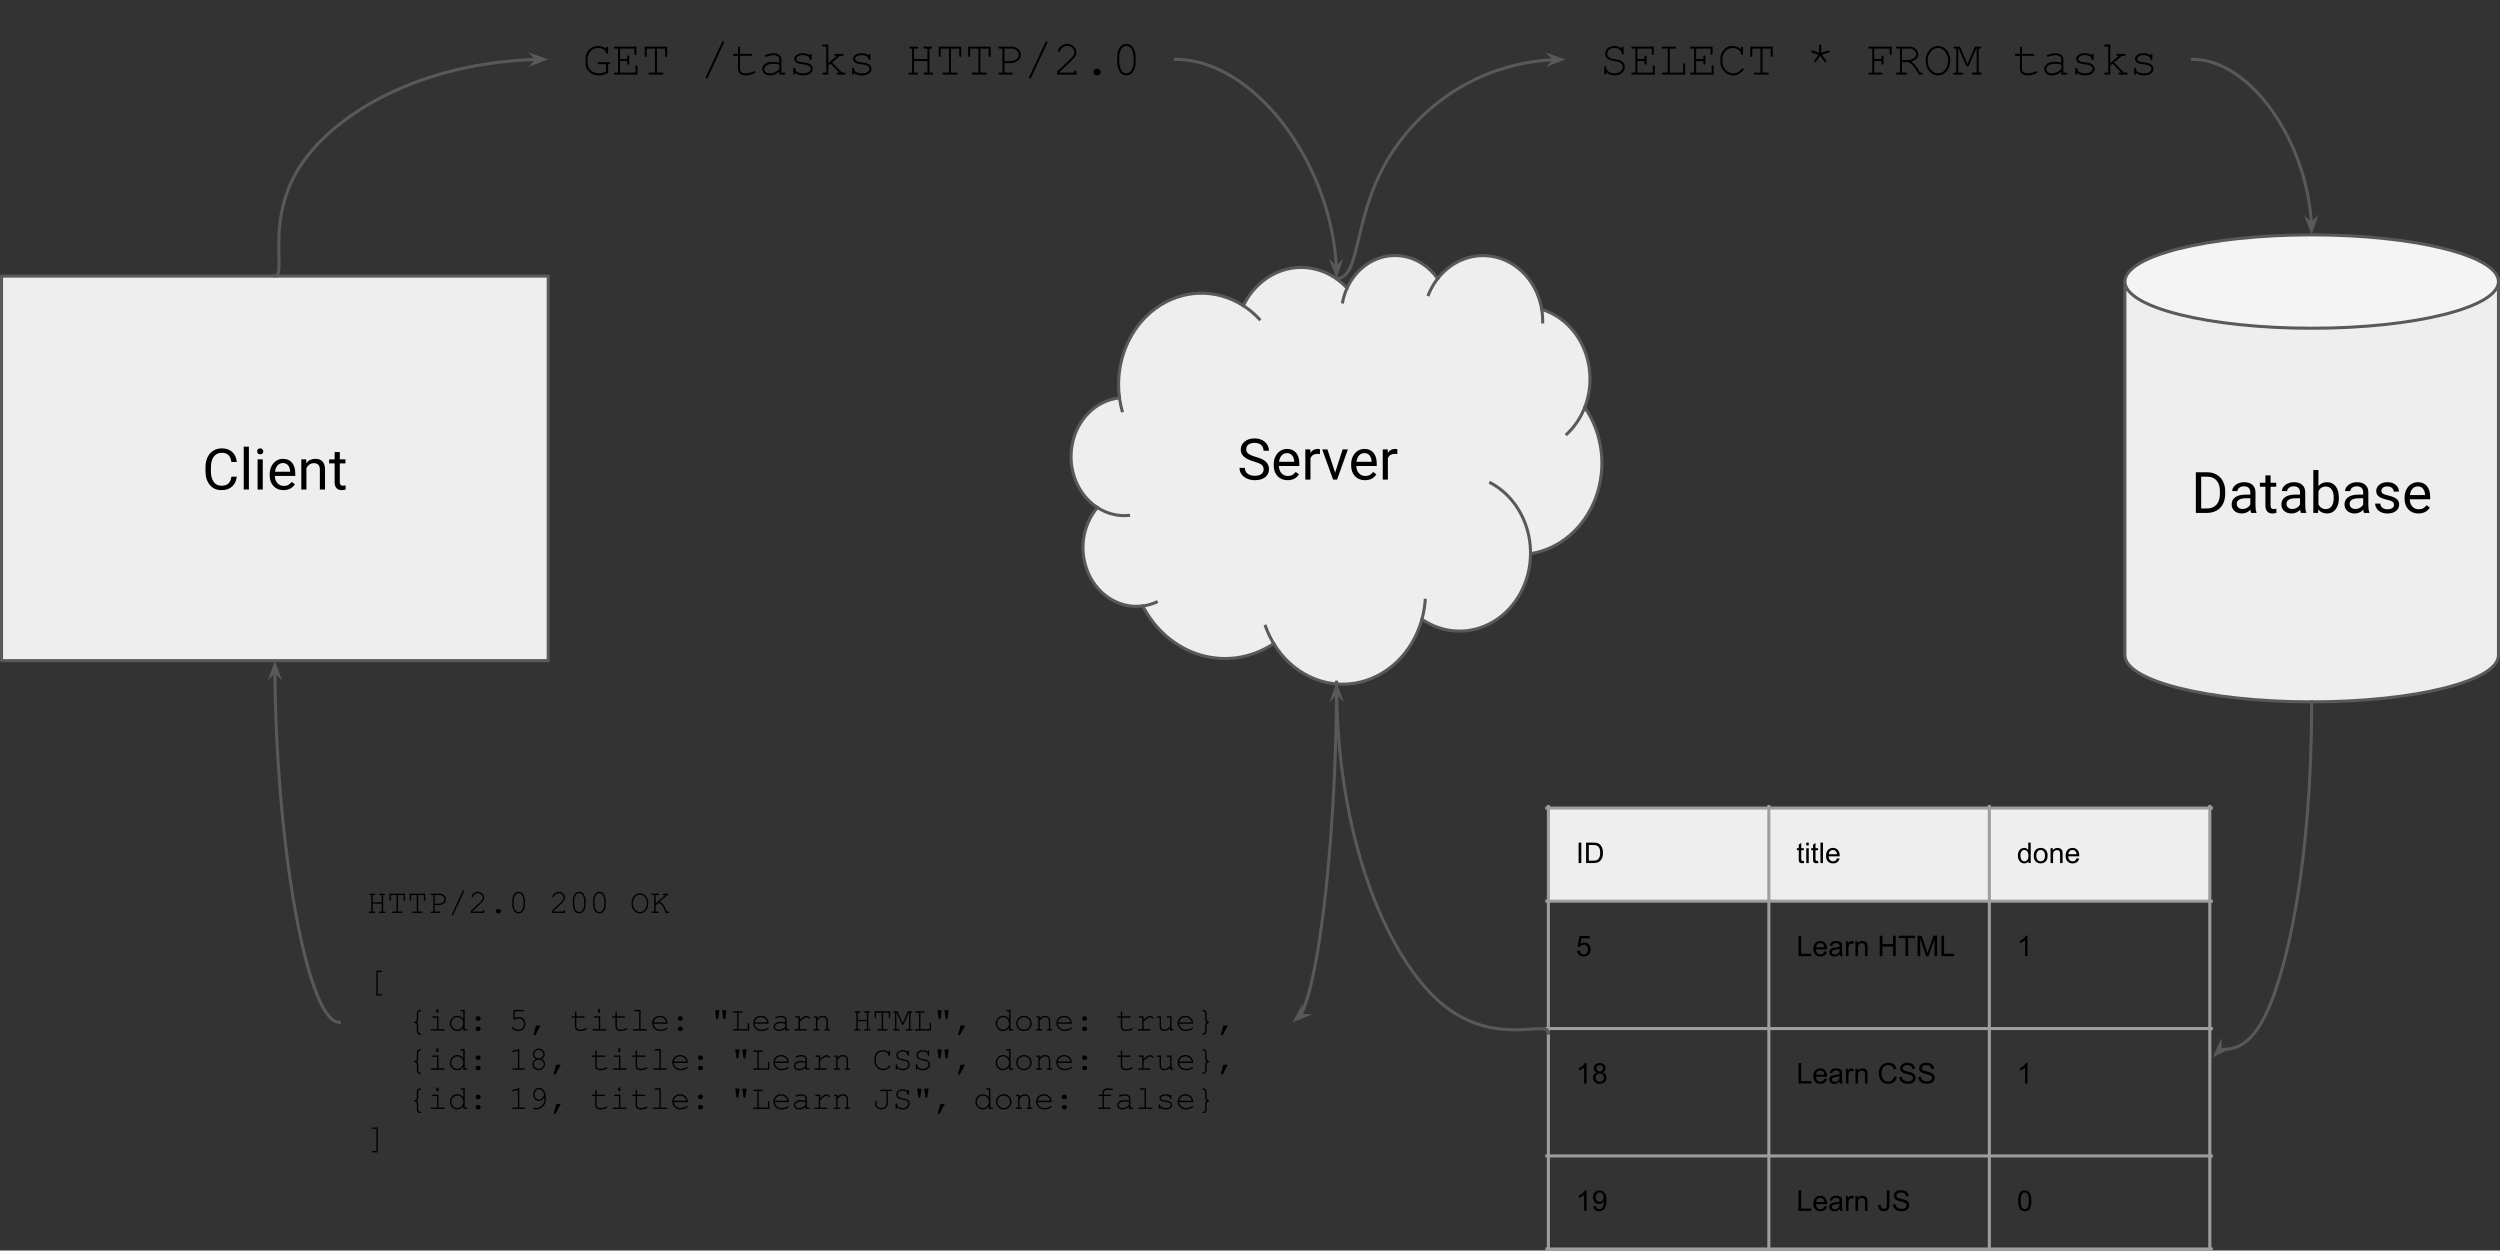 <svg fill="none" stroke-linecap="square" stroke-miterlimit="10" width="816.37" height="408.353" xmlns="http://www.w3.org/2000/svg"><rect width="100%" height="100%" fill="#333333" stroke="none"/><path fill="#eee" d="M693.886 91.94c0 8.42 27.307 15.247 60.992 15.247s60.992-6.827 60.992-15.248v122.008c0 8.421-27.307 15.248-60.992 15.248s-60.992-6.827-60.992-15.248z" fill-rule="evenodd"/><path fill="#f4f4f4" d="M693.886 91.94c0-8.422 27.307-15.249 60.992-15.249s60.992 6.827 60.992 15.248-27.307 15.248-60.992 15.248-60.992-6.827-60.992-15.248z" fill-rule="evenodd"/><path fill="none" d="M815.87 91.94c0 8.42-27.307 15.247-60.992 15.247s-60.992-6.827-60.992-15.248 27.307-15.248 60.992-15.248 60.992 6.827 60.992 15.248v122.008c0 8.421-27.307 15.248-60.992 15.248s-60.992-6.827-60.992-15.248V91.939"/><path stroke="#595959" stroke-linejoin="round" stroke-linecap="butt" d="M815.87 91.94v0c0 8.42-27.307 15.247-60.992 15.247s-60.992-6.827-60.992-15.248v0c0-8.421 27.307-15.248 60.992-15.248s60.992 6.827 60.992 15.248v122.008c0 8.421-27.307 15.248-60.992 15.248s-60.992-6.827-60.992-15.248V91.939"/><path fill="#000" d="M717.054 167.487v-13.266h3.734q1.734 0 3.062.766 1.329.766 2.047 2.188.735 1.406.735 3.234v.844q0 1.875-.719 3.297-.719 1.406-2.063 2.171-1.343.75-3.14.766zm1.734-11.828v10.39h1.844q2.031 0 3.156-1.25t1.125-3.578v-.78q0-2.25-1.063-3.5-1.062-1.266-3.015-1.282zm16.312 11.828q-.14-.297-.234-1.031-1.172 1.219-2.813 1.219-1.453 0-2.39-.829-.922-.828-.922-2.093 0-1.532 1.156-2.375 1.172-.86 3.297-.86h1.64v-.781q0-.89-.53-1.406-.516-.531-1.548-.531-.906 0-1.515.468-.61.453-.61 1.094h-1.703q0-.734.516-1.422.531-.687 1.422-1.078.906-.406 1.984-.406 1.703 0 2.672.86.969.843 1 2.327v4.532q0 1.359.344 2.171v.141zm-2.797-1.281q.797 0 1.5-.406.72-.422 1.032-1.079v-2.015h-1.313q-3.11 0-3.11 1.812 0 .797.532 1.25.531.438 1.36.438zm9.148-10.969v2.39h1.844v1.313h-1.844v6.11q0 .593.235.89.25.297.843.297.297 0 .813-.11v1.36q-.672.188-1.297.188-1.125 0-1.703-.688-.578-.687-.578-1.937v-6.11h-1.797v-1.312h1.797v-2.391zm9.891 12.25q-.14-.297-.234-1.031-1.172 1.219-2.813 1.219-1.453 0-2.39-.829-.922-.828-.922-2.093 0-1.532 1.156-2.375 1.172-.86 3.297-.86h1.64v-.781q0-.89-.53-1.406-.516-.531-1.547-.531-.907 0-1.516.468-.61.453-.61 1.094h-1.703q0-.734.516-1.422.531-.687 1.422-1.078.906-.406 1.984-.406 1.703 0 2.672.86.969.843 1 2.327v4.532q0 1.359.344 2.171v.141zm-2.797-1.281q.797 0 1.5-.406.72-.422 1.032-1.079v-2.015h-1.313q-3.11 0-3.11 1.812 0 .797.532 1.25.531.438 1.36.438zm15.211-3.531q0 2.25-1.047 3.625-1.031 1.375-2.781 1.375-1.875 0-2.89-1.329l-.079 1.141h-1.547v-14h1.672v5.234q1.031-1.265 2.813-1.265 1.797 0 2.828 1.36 1.031 1.343 1.031 3.702zm-1.687-.204q0-1.718-.672-2.656-.657-.937-1.907-.937-1.671 0-2.406 1.547v4.265q.781 1.547 2.422 1.547 1.219 0 1.89-.937.673-.938.673-2.829zm9.888 5.016q-.14-.297-.234-1.031-1.172 1.219-2.813 1.219-1.453 0-2.39-.829-.922-.828-.922-2.093 0-1.532 1.156-2.375 1.172-.86 3.297-.86h1.64v-.781q0-.89-.53-1.406-.516-.531-1.548-.531-.906 0-1.515.468-.61.453-.61 1.094h-1.703q0-.734.516-1.422.531-.687 1.422-1.078.906-.406 1.984-.406 1.703 0 2.672.86.969.843 1 2.327v4.532q0 1.359.344 2.171v.141zm-2.797-1.281q.797 0 1.5-.406.72-.422 1.032-1.079v-2.015h-1.313q-3.11 0-3.11 1.812 0 .797.532 1.25.531.438 1.36.438zm12.601-1.328q0-.688-.515-1.063-.516-.375-1.797-.64-1.281-.282-2.031-.657-.75-.39-1.11-.922-.36-.53-.36-1.265 0-1.203 1.017-2.031 1.03-.844 2.625-.844 1.671 0 2.718.86 1.047.859 1.047 2.218h-1.687q0-.703-.594-1.203-.594-.5-1.484-.5-.922 0-1.438.406-.516.39-.516 1.047 0 .61.485.922.484.312 1.734.594 1.266.28 2.047.671.781.391 1.156.938.39.547.39 1.344 0 1.328-1.062 2.125-1.046.797-2.734.797-1.187 0-2.11-.422-.906-.422-1.421-1.172-.516-.75-.516-1.625h1.688q.047.844.672 1.344.64.5 1.687.5.953 0 1.531-.391.578-.39.578-1.031zm7.964 2.797q-2 0-3.266-1.313-1.25-1.328-1.25-3.531v-.313q0-1.468.563-2.61.562-1.155 1.562-1.796 1.016-.656 2.188-.656 1.922 0 2.984 1.265 1.063 1.266 1.063 3.625v.688h-6.672q.03 1.469.843 2.375.829.89 2.079.89.89 0 1.515-.359.625-.375 1.078-.969l1.032.797q-1.235 1.907-3.72 1.907zm-.203-8.844q-1.016 0-1.719.75-.688.734-.844 2.078h4.938v-.125q-.078-1.281-.703-1.984-.61-.72-1.672-.72z"/><path fill="#eee" d="M365.523 129.524c-1.396-11.287 3.187-22.461 11.803-28.78 8.617-6.319 19.756-6.674 28.691-.916 3.166-6.563 8.959-11.094 15.628-12.223 6.668-1.129 13.43 1.277 18.238 6.49 2.696-5.95 7.99-9.948 14.004-10.575 6.014-.627 11.895 2.206 15.558 7.494 4.871-6.307 12.622-8.963 19.897-6.818 7.276 2.145 12.77 8.706 14.106 16.844 5.968 1.79 10.94 6.345 13.63 12.484 2.69 6.14 2.834 13.263.397 19.53 5.877 8.417 7.251 19.632 3.611 29.46s-11.749 16.793-21.3 18.295c-.067 9.224-4.664 17.688-12.02 22.13-7.355 4.441-16.32 4.166-23.438-.719-3.032 11.048-11.567 19.177-21.917 20.875-10.35 1.697-20.659-3.34-26.474-12.936-7.128 4.73-15.681 6.093-23.73 3.78-8.049-2.312-14.915-8.104-19.05-16.07-7.285.938-14.327-3.214-17.633-10.397-3.306-7.182-2.172-15.866 2.84-21.74-6.498-4.208-9.813-12.559-8.218-20.697 1.596-8.139 7.74-14.22 15.23-15.075z" fill-rule="evenodd"/><path fill="none" d="M358.366 165.731c3.066 1.986 6.608 2.887 10.15 2.582m4.64 29.556a16.233 16.233 0 004.442-1.235m38.337 13.525a31.04 31.04 0 01-2.676-5.637m51.069-2.302a32.605 32.605 0 001.068-6.185m34.389-15.226c.072-9.82-4.997-18.812-13.03-23.113m30.718-24.641c-1.3 3.344-3.286 6.31-5.801 8.667m-8.224-40.682c.221 1.35.324 2.72.306 4.093m-34.309-14.119a21.778 21.778 0 00-2.972 5.22m-26.59-2.14a20.576 20.576 0 00-1.44 4.503m-32.426 1.231a27.507 27.507 0 015.209 4.368m-45.703 25.328a32.35 32.35 0 00.909 4.595"/><path stroke="#595959" stroke-linejoin="round" stroke-linecap="butt" d="M365.523 129.524v0c-1.396-11.287 3.187-22.461 11.803-28.78 8.617-6.319 19.756-6.674 28.691-.916v0c3.166-6.563 8.959-11.094 15.628-12.223 6.668-1.129 13.43 1.277 18.238 6.49v0c2.696-5.95 7.99-9.948 14.004-10.575 6.014-.627 11.895 2.206 15.558 7.494v0c4.871-6.307 12.622-8.963 19.897-6.818 7.276 2.145 12.77 8.706 14.106 16.844v0c5.968 1.79 10.94 6.345 13.63 12.484 2.69 6.14 2.834 13.263.397 19.53v0c5.877 8.417 7.251 19.632 3.611 29.46s-11.749 16.793-21.3 18.295c-.067 9.224-4.664 17.688-12.02 22.13-7.355 4.441-16.32 4.166-23.438-.719v0c-3.032 11.048-11.567 19.177-21.917 20.875-10.35 1.697-20.659-3.34-26.474-12.936v0c-7.128 4.73-15.681 6.093-23.73 3.78-8.049-2.312-14.915-8.104-19.05-16.07v0c-7.285.938-14.327-3.214-17.633-10.397-3.306-7.182-2.172-15.866 2.84-21.74v0c-6.498-4.208-9.813-12.559-8.218-20.697 1.596-8.139 7.74-14.22 15.23-15.075z"/><path stroke="#595959" stroke-linejoin="round" stroke-linecap="butt" d="M358.366 165.731v0c3.066 1.986 6.608 2.887 10.15 2.582m4.64 29.556a16.233 16.233 0 004.442-1.235m38.337 13.525a31.04 31.04 0 01-2.676-5.637m51.069-2.302v0a32.605 32.605 0 001.068-6.185m34.389-15.226c.072-9.82-4.997-18.812-13.03-23.113m30.718-24.641c-1.3 3.344-3.286 6.31-5.801 8.667m-8.224-40.682v0c.221 1.35.324 2.72.306 4.093m-34.309-14.119v0a21.778 21.778 0 00-2.972 5.22m-26.59-2.14v0a20.576 20.576 0 00-1.44 4.503m-32.426 1.231v0a27.507 27.507 0 015.209 4.368m-45.703 25.328v0a32.35 32.35 0 00.909 4.595"/><path fill="#000" d="M409.479 150.714q-2.25-.656-3.281-1.593-1.032-.938-1.032-2.328 0-1.563 1.25-2.594 1.266-1.031 3.266-1.031 1.36 0 2.437.53 1.079.532 1.657 1.47.593.921.593 2.03h-1.765q0-1.202-.766-1.89-.765-.687-2.156-.687-1.297 0-2.016.562-.718.563-.718 1.578 0 .813.687 1.375.688.563 2.328 1.032 1.656.453 2.594 1.015.937.563 1.375 1.313.453.75.453 1.75 0 1.609-1.25 2.593-1.25.97-3.36.97-1.374 0-2.562-.516-1.172-.532-1.812-1.438-.641-.922-.641-2.078h1.75q0 1.203.89 1.906.891.688 2.376.688 1.375 0 2.109-.563.75-.562.75-1.531 0-.984-.687-1.516-.688-.531-2.47-1.047zm10.974 6.094q-2 0-3.266-1.312-1.25-1.328-1.25-3.532v-.312q0-1.469.563-2.61.562-1.156 1.562-1.796 1.016-.657 2.188-.657 1.922 0 2.984 1.266 1.063 1.266 1.063 3.625v.688h-6.672q.031 1.468.844 2.375.828.89 2.078.89.89 0 1.515-.36.625-.374 1.079-.968l1.03.797q-1.234 1.906-3.718 1.906zm-.203-8.844q-1.016 0-1.719.75-.687.735-.844 2.079h4.938v-.125q-.078-1.282-.703-1.985-.61-.719-1.672-.719zm10.774.313q-.39-.063-.843-.063-1.657 0-2.25 1.407v7h-1.672v-9.86h1.64l.016 1.14q.828-1.312 2.36-1.312.484 0 .75.125zm4.962 6.062l2.437-7.578h1.719l-3.531 9.86h-1.282l-3.578-9.86h1.72zm9.746 2.47q-2 0-3.266-1.313-1.25-1.328-1.25-3.532v-.312q0-1.469.563-2.61.562-1.156 1.562-1.796 1.016-.657 2.188-.657 1.922 0 2.984 1.266 1.063 1.266 1.063 3.625v.688h-6.672q.031 1.468.844 2.375.828.89 2.078.89.89 0 1.515-.36.625-.374 1.078-.968l1.032.797q-1.235 1.906-3.719 1.906zm-.203-8.845q-1.016 0-1.719.75-.687.735-.844 2.079h4.938v-.125q-.078-1.282-.703-1.985-.61-.719-1.672-.719zm10.774.313q-.39-.063-.844-.063-1.656 0-2.25 1.407v7h-1.671v-9.86h1.64l.016 1.14q.828-1.312 2.36-1.312.484 0 .75.125z"/><path fill="#eee" d="M.5 90.14h178.52v125.606H.5z" fill-rule="evenodd"/><path stroke="#595959" stroke-linejoin="round" stroke-linecap="butt" d="M.5 90.14h178.52v125.606H.5z"/><path fill="#000" d="M77.322 155.66q-.25 2.094-1.563 3.25-1.296 1.14-3.468 1.14-2.344 0-3.766-1.687-1.422-1.688-1.422-4.516v-1.265q0-1.86.656-3.25.672-1.407 1.875-2.157 1.22-.765 2.813-.765 2.11 0 3.39 1.187 1.282 1.172 1.485 3.266h-1.766q-.218-1.578-.984-2.281-.766-.719-2.125-.719-1.672 0-2.625 1.234-.953 1.235-.953 3.532v1.28q0 2.157.89 3.438.907 1.266 2.532 1.266 1.453 0 2.234-.656.781-.657 1.031-2.297zm3.955 4.203H79.59v-14h1.687zm4.528 0h-1.688v-9.86h1.688zm-1.828-12.469q0-.406.25-.687.25-.297.734-.297.5 0 .75.297.266.281.266.687t-.266.688q-.25.265-.75.265-.484 0-.734-.265-.25-.282-.25-.688zm8.605 12.656q-2 0-3.265-1.312-1.25-1.328-1.25-3.531v-.313q0-1.469.562-2.61.563-1.155 1.563-1.796 1.015-.656 2.187-.656 1.922 0 2.984 1.265 1.063 1.266 1.063 3.625v.688h-6.672q.031 1.469.844 2.375.828.89 2.078.89.89 0 1.516-.359.625-.375 1.078-.969l1.031.797q-1.234 1.906-3.719 1.906zm-.203-8.843q-1.016 0-1.719.75-.687.734-.843 2.078h4.937v-.125q-.078-1.281-.703-1.985-.61-.718-1.672-.718zm7.603-1.203l.047 1.234q1.125-1.406 2.953-1.406 3.125 0 3.156 3.515v6.516h-1.688v-6.516q-.015-1.078-.5-1.578-.468-.515-1.484-.515-.812 0-1.437.437-.61.438-.97 1.156v7.016h-1.671v-9.86zm10.98-2.391v2.39h1.845v1.313h-1.844v6.11q0 .593.234.89.25.297.844.297.297 0 .813-.11v1.36q-.672.187-1.297.187-1.125 0-1.703-.687-.579-.688-.579-1.938v-6.109h-1.796v-1.312h1.796v-2.391z"/><path fill="none" d="M179.02 0h204.787v38.772H179.02z"/><path fill="#000" d="M198.574 20.97v2.812q-.75.406-1.5.625-.75.219-1.485.219-1.062 0-1.86-.313-.796-.328-1.359-.89-.546-.563-.859-1.25-.312-.704-.312-1.766v-1.203q0-1.078.53-2.094.548-1.031 1.47-1.563.937-.546 2.03-.546 1.579 0 2.673.875 0-.391.03-.47.032-.077.11-.124.094-.063.203-.063.141 0 .235.11.093.093.093.328v1.484q0 .235-.093.344-.094.094-.235.094-.14 0-.234-.094-.078-.094-.094-.313-.047-.671-.86-1.093-.812-.422-1.78-.422-.907 0-1.641.406-.719.39-1.36 1.5-.421.719-.421 1.64v1.204q0 1.625 1 2.594 1 .953 2.765.953.594 0 1.094-.125.516-.125 1.188-.438V20.97h-2.25q-.235 0-.344-.093-.094-.094-.094-.235 0-.156.094-.25.11-.093.344-.093l3.156.015q.234 0 .328.094.11.078.11.234 0 .094-.063.188-.063.078-.14.11-.079.03-.47.03zm3.898-1.032v3.766h5.047v-1.938q0-.234.078-.328.094-.11.25-.11.14 0 .234.11.094.094.094.328v2.594h-7.25q-.234 0-.344-.094-.093-.093-.093-.234 0-.156.093-.234.11-.094.344-.094h.89v-7.828h-.89q-.234 0-.344-.094-.093-.094-.093-.234 0-.157.093-.235.11-.093.344-.093h6.906v2.25q0 .234-.093.343-.094.094-.235.094-.156 0-.25-.094-.078-.109-.078-.343v-1.594h-4.703v3.406h2.344v-.734q0-.235.093-.328.094-.11.25-.11.141 0 .235.11.094.093.094.328v2.14q0 .235-.094.344-.094.094-.235.094-.156 0-.25-.094-.093-.11-.093-.344v-.75zm12.055-4.062v7.828h1.703q.234 0 .328.093.11.079.11.235 0 .14-.11.234-.094.094-.328.094h-4.063q-.234 0-.343-.094-.094-.094-.094-.234 0-.156.094-.235.109-.093.343-.093h1.703v-7.828h-2.687v2.265q0 .25-.094.36-.093.093-.234.093-.14 0-.235-.093-.093-.11-.093-.36V15.22h7.344v2.922q0 .25-.094.36-.078.093-.235.093-.14 0-.234-.093-.094-.11-.094-.36v-2.265zm21.828-1.797l-5.281 11.312q-.125.297-.344.297-.125 0-.235-.11-.093-.093-.093-.202 0-.094.078-.266l5.281-11.313q.078-.187.156-.234.078-.062.188-.062.14 0 .234.109.094.094.094.203 0 .094-.078.266zm5.304 3.515h3.563q.234 0 .328.094.11.094.11.234 0 .141-.11.235-.094.094-.328.094h-3.563v4.375q0 .562.454.953.468.375 1.343.375.672 0 1.438-.188.781-.203 1.203-.453.156-.11.266-.11.125 0 .218.11.094.094.094.219t-.11.219q-.25.265-1.218.578-.953.297-1.844.297-1.14 0-1.828-.547-.672-.547-.672-1.453V18.25h-1.219q-.234 0-.343-.094-.094-.094-.094-.235 0-.14.094-.234.11-.094.343-.094h1.22v-1.937q0-.234.093-.328.094-.11.234-.11t.235.11q.093.093.093.328zm12.836 6.766v-.953q-1.421 1.219-3.046 1.219-1.188 0-1.86-.594-.656-.61-.656-1.484 0-.954.875-1.657.875-.718 2.562-.718.454 0 .985.062.531.063 1.14.188V19.36q0-.547-.5-.938-.5-.406-1.5-.406-.765 0-2.14.453-.25.078-.328.078-.125 0-.22-.093-.077-.094-.077-.235 0-.14.078-.218.11-.11.875-.313 1.219-.328 1.844-.328 1.25 0 1.937.61.703.609.703 1.39v4.344h.875q.235 0 .328.093.11.079.11.235 0 .14-.11.234-.093.094-.328.094zm0-3.266q-.453-.14-.968-.203-.516-.062-1.094-.062-1.422 0-2.234.625-.61.453-.61 1.093 0 .594.469 1 .469.407 1.36.407.843 0 1.577-.328.735-.344 1.5-1.094zm9.883-3.078q0-.218.094-.312.094-.11.234-.11.157 0 .25.11.094.093.094.328v1.125q0 .234-.094.344-.093.093-.25.093-.125 0-.218-.078-.094-.093-.11-.281-.047-.469-.484-.781-.64-.438-1.688-.438-1.11 0-1.718.453-.454.328-.454.75 0 .47.547.782.375.218 1.422.328 1.36.156 1.89.343.766.266 1.126.75.375.485.375 1.047 0 .844-.813 1.5-.797.657-2.343.657-1.563 0-2.547-.797 0 .265-.032.343-.03.079-.125.141-.078.047-.171.047-.141 0-.235-.094-.093-.11-.093-.343v-1.36q0-.234.078-.328.093-.11.25-.11.14 0 .234.11.094.094.094.25 0 .36.187.61.266.374.86.624.609.235 1.468.235 1.282 0 1.907-.469.625-.484.625-1.016 0-.609-.625-.968-.641-.375-1.875-.5-1.22-.125-1.75-.328-.532-.204-.829-.61-.296-.406-.296-.875 0-.844.828-1.328.828-.5 1.984-.5 1.36 0 2.203.656zm6.102 3.422v2.922h-1.531q-.235 0-.344-.094-.094-.093-.094-.234 0-.156.094-.234.11-.094.344-.094h.875v-8.485h-.875q-.235 0-.344-.093-.094-.094-.094-.25 0-.14.094-.235.11-.093.344-.093h1.53v6.047l2.798-2.344h-.344q-.234 0-.344-.094-.094-.094-.094-.234t.094-.235q.11-.093.344-.093h2.11q.234 0 .327.093.11.094.11.235 0 .14-.11.234-.093.094-.328.094h-.765l-2.563 2.14 3.25 3.313h.75q.25 0 .344.094.11.078.11.234 0 .14-.11.234-.094.094-.344.094h-2.125q-.234 0-.344-.094-.093-.093-.093-.234 0-.156.093-.234.11-.094.344-.094h.469l-2.828-2.906zm13.101-3.422q0-.218.094-.312.094-.11.234-.11.157 0 .25.11.094.093.094.328v1.125q0 .234-.094.344-.093.093-.25.093-.125 0-.218-.078-.094-.093-.11-.281-.047-.469-.484-.781-.64-.438-1.688-.438-1.109 0-1.718.453-.453.328-.453.75 0 .47.546.782.375.218 1.422.328 1.36.156 1.89.343.767.266 1.126.75.375.485.375 1.047 0 .844-.813 1.5-.796.657-2.343.657-1.563 0-2.547-.797 0 .265-.031.343-.032.079-.125.141-.078.047-.172.047-.14 0-.235-.094-.093-.11-.093-.343v-1.36q0-.234.078-.328.093-.11.25-.11.14 0 .234.11.094.094.094.25 0 .36.187.61.266.374.86.624.61.235 1.468.235 1.282 0 1.907-.469.625-.484.625-1.016 0-.609-.625-.968-.64-.375-1.875-.5-1.219-.125-1.75-.328-.532-.204-.828-.61-.297-.406-.297-.875 0-.844.828-1.328.828-.5 1.984-.5 1.36 0 2.203.656zm19.266 1.922h-4.36v3.766h.891q.235 0 .328.093.11.079.11.235 0 .14-.11.234-.093.094-.328.094h-2.281q-.234 0-.344-.094-.093-.094-.093-.234 0-.156.093-.235.11-.093.344-.093h.734v-7.828h-.406q-.234 0-.344-.094-.093-.094-.093-.234 0-.157.093-.235.11-.094.344-.094h1.953q.235 0 .328.094.11.078.11.235 0 .14-.11.234-.093.094-.328.094h-.89v3.406h4.359v-3.406h-.875q-.234 0-.344-.094-.093-.094-.093-.234 0-.157.093-.235.094-.094.344-.094h1.937q.25 0 .344.094.11.078.11.235 0 .14-.11.234-.093.094-.344.094h-.406v7.828h.75q.235 0 .328.093.11.079.11.235 0 .14-.11.234-.093.094-.328.094h-2.281q-.234 0-.344-.094-.093-.094-.093-.234 0-.156.093-.235.094-.093.344-.093h.875zm7.695-4.062v7.828h1.703q.235 0 .329.093.109.079.109.235 0 .14-.11.234-.093.094-.328.094h-4.062q-.234 0-.344-.094-.094-.094-.094-.234 0-.156.094-.235.11-.093.344-.093h1.703v-7.828H307.2v2.265q0 .25-.094.36-.094.093-.235.093-.14 0-.234-.093-.094-.11-.094-.36V15.22h7.344v2.922q0 .25-.094.36-.078.093-.234.093-.14 0-.234-.093-.094-.11-.094-.36v-2.265zm9.602 0v7.828h1.703q.234 0 .328.093.11.079.11.235 0 .14-.11.234-.094.094-.328.094h-4.063q-.234 0-.343-.094-.094-.094-.094-.234 0-.156.094-.235.11-.093.343-.093h1.704v-7.828H316.8v2.265q0 .25-.094.36-.093.093-.234.093-.14 0-.234-.093-.094-.11-.094-.36V15.22h7.344v2.922q0 .25-.094.36-.078.093-.234.093-.141 0-.235-.093-.093-.11-.093-.36v-2.265zm7.851 4.734v3.094h2.25q.235 0 .329.093.109.079.109.235 0 .14-.11.234-.093.094-.328.094h-3.78q-.235 0-.345-.094-.093-.094-.093-.234 0-.156.093-.235.11-.093.344-.093h.875v-7.828h-.875q-.234 0-.344-.094-.093-.094-.093-.234 0-.157.093-.235.11-.094.344-.094h3.813q1.343 0 2.203.797.86.797.86 1.86 0 .64-.282 1.156-.281.5-.672.781-.578.438-1.203.64-.453.157-1.125.157zm0-.656h2.094q.735 0 1.36-.328.64-.329.937-.797.297-.469.297-.953 0-.766-.672-1.375-.656-.625-1.672-.625h-2.344zm13.977-5.875l-5.281 11.312q-.125.297-.344.297-.125 0-.234-.11-.094-.093-.094-.202 0-.094.078-.266l5.281-11.313q.078-.187.157-.234.078-.062.187-.062.14 0 .234.109.094.094.094.203 0 .094-.078.266zm3.836 9.625h5.031v-.266q0-.234.094-.328.094-.11.25-.11.14 0 .234.11.094.094.094.328v.922h-6.344v-.969q2-1.797 3.89-3.656.876-.875 1.204-1.281.328-.407.453-.703.125-.313.125-.625 0-.844-.687-1.485-.672-.656-1.641-.656-.86 0-1.531.5-.657.484-.844 1.203-.047.188-.125.25-.094.078-.219.078t-.219-.093q-.093-.094-.093-.22 0-.374.406-1.015.422-.64 1.14-1 .72-.375 1.485-.375 1.219 0 2.094.86.89.843.89 1.921 0 .454-.156.844-.14.375-.5.828-.344.438-1.266 1.344-2.312 2.281-3.765 3.547zm12.289-1.235h.281q.438 0 .75.313.313.312.313.75 0 .453-.328.766-.313.296-.735.296h-.281q-.438 0-.75-.312-.313-.313-.313-.75 0-.453.313-.75.312-.313.75-.313zm12.742-3.828v1.625q0 2.125-1 3.36-.797.968-2 .968-.578 0-1.094-.234-.5-.234-.859-.64-.234-.266-.5-.829-.266-.578-.39-1.047-.172-.672-.172-1.578v-1.625q0-2.125 1-3.36.796-.968 2-.968.578 0 1.078.234.515.235.875.641.234.266.5.844.265.562.39 1.031.172.672.172 1.578zm-.656.094q0-.938-.266-1.734-.25-.797-.578-1.282-.203-.265-.515-.468-.438-.266-1-.266-1.094 0-1.72 1.125-.624 1.125-.624 2.625v1.437q0 .938.25 1.75.265.797.61 1.266.187.266.5.469.437.281 1 .281 1.093 0 1.718-1.125.625-1.14.625-2.64z"/><path fill="none" d="M511.222 0h204.787v38.772H511.222z"/><path fill="#000" d="M529.557 15.876v-.22q0-.234.078-.327.094-.11.25-.11.14 0 .234.11.094.093.094.328v1.672q0 .234-.094.343-.093.094-.234.094-.14 0-.234-.094-.094-.093-.094-.312-.047-.656-.688-1.172-.625-.531-1.656-.531-1.094 0-1.734.562-.64.563-.64 1.313 0 .39.171.719.188.312.484.515.297.203.672.328.375.11 1.172.25 1.344.22 1.844.438.687.312 1.031.86.344.53.344 1.265 0 1.125-.906 1.922-.89.797-2.407.797-1.718 0-2.734-1.079v.375q0 .235-.094.344-.093.094-.234.094-.14 0-.234-.094-.094-.11-.094-.343V22.11q0-.25.078-.344.094-.11.25-.11.14 0 .219.095.093.093.11.312.03.719.765 1.313.734.578 1.969.578 1.234 0 1.937-.61.719-.625.719-1.468 0-.516-.281-.907-.266-.406-.797-.64-.375-.172-1.563-.375-1.64-.266-2.36-.828-.718-.563-.718-1.61 0-1.031.828-1.765.828-.75 2.172-.75 1.375 0 2.375.875zm5.117 4.062v3.766h5.047v-1.938q0-.234.078-.328.094-.11.25-.11.14 0 .234.11.094.094.094.328v2.594h-7.25q-.234 0-.344-.094-.093-.093-.093-.234 0-.156.093-.234.11-.094.344-.094h.89v-7.828h-.89q-.234 0-.344-.094-.093-.094-.093-.234 0-.157.093-.235.11-.093.344-.093h6.906v2.25q0 .234-.093.343-.094.094-.235.094-.156 0-.25-.094-.078-.109-.078-.343v-1.594h-4.703v3.406h2.344v-.734q0-.235.094-.328.093-.11.25-.11.14 0 .234.11.094.093.094.328v2.14q0 .235-.094.344-.094.094-.234.094-.157 0-.25-.094-.094-.11-.094-.344v-.75zm10.602-4.062v7.828h4.359v-2.61q0-.234.094-.328.093-.11.234-.11.14 0 .234.095.094.093.094.343v3.266h-7.25q-.234 0-.344-.094-.093-.093-.093-.234 0-.156.093-.234.11-.094.344-.094h1.563v-7.828h-1.563q-.234 0-.344-.094-.093-.094-.093-.234 0-.157.093-.235.11-.093.344-.093h3.797q.234 0 .328.093.11.078.11.235 0 .14-.11.234-.094.094-.328.094zm8.601 4.062v3.766h5.047v-1.938q0-.234.078-.328.094-.11.25-.11.14 0 .235.11.093.094.093.328v2.594h-7.25q-.234 0-.343-.094-.094-.093-.094-.234 0-.156.094-.234.109-.094.343-.094h.89v-7.828h-.89q-.234 0-.343-.094-.094-.094-.094-.234 0-.157.094-.235.109-.093.343-.093h6.907v2.25q0 .234-.094.343-.094.094-.235.094-.156 0-.25-.094-.078-.109-.078-.343v-1.594h-4.703v3.406h2.344v-.734q0-.235.094-.328.093-.11.25-.11.14 0 .234.11.094.093.094.328v2.14q0 .235-.094.344-.094.094-.234.094-.157 0-.25-.094-.094-.11-.094-.344v-.75zm14.617-3.828v-.453q0-.235.094-.328.094-.11.234-.11.157 0 .235.11.094.093.094.328v1.812q0 .25-.094.36-.078.093-.235.093-.125 0-.218-.093-.094-.094-.11-.313-.03-.656-.703-1.156-.906-.703-2.062-.703-.766 0-1.438.344-.5.234-.797.593-.515.61-.812 1.344-.219.547-.219 1.235v1.156q0 1.468 1.063 2.547 1.062 1.078 2.468 1.078.844 0 1.5-.36.672-.375 1.297-1.109.14-.172.297-.172.14 0 .219.094.094.078.094.219 0 .171-.329.546-.64.72-1.453 1.094-.797.36-1.61.36-.718 0-1.452-.282-.563-.218-.938-.5-.36-.28-.89-.937-.532-.672-.735-1.235-.187-.578-.187-1.25V19.08q0-.969.515-1.969.516-1.016 1.422-1.563.907-.546 1.953-.546 1.625 0 2.797 1.109zm7.04-.234v7.828h1.703q.234 0 .328.093.11.079.11.235 0 .14-.11.234-.094.094-.328.094h-4.063q-.234 0-.344-.094-.093-.094-.093-.234 0-.156.093-.235.11-.093.344-.093h1.703v-7.828h-2.687v2.265q0 .25-.094.36-.094.093-.234.093-.141 0-.235-.093-.093-.11-.093-.36V15.22h7.343v2.922q0 .25-.093.36-.078.093-.235.093-.14 0-.234-.093-.094-.11-.094-.36v-2.265zm18.515 1.359v-2.234q0-.25.094-.344.093-.11.25-.11.14 0 .234.11.094.094.094.344v2.234l2.125-.688q.156-.046.234-.046.125 0 .219.093.094.094.094.235 0 .109-.078.203-.063.078-.266.14l-2.125.704 1.312 1.812q.125.172.125.281 0 .14-.093.235-.094.093-.235.093-.171 0-.328-.218l-1.328-1.829-1.312 1.829q-.172.218-.328.218-.141 0-.25-.093-.094-.094-.094-.235 0-.11.14-.281l1.313-1.812-2.14-.704q-.188-.062-.266-.14-.063-.094-.063-.203 0-.141.094-.235.094-.093.219-.093.078 0 .234.046zm17.984 2.703v3.766h2.25q.235 0 .329.093.109.079.109.235 0 .14-.11.234-.093.094-.328.094h-3.78q-.235 0-.345-.094-.093-.094-.093-.234 0-.156.093-.235.11-.093.344-.093h.875v-7.828h-.875q-.234 0-.344-.094-.093-.094-.093-.234 0-.157.11-.25.093-.079.327-.079h7.219v2.25q0 .235-.094.344-.093.094-.234.094-.14 0-.234-.094-.094-.11-.094-.344v-1.593h-5.031v3.406h2.359v-.734q0-.235.094-.329.093-.109.234-.109.14 0 .234.11.094.093.094.328v2.14q0 .235-.094.344-.093.094-.234.094-.14 0-.234-.094-.094-.11-.094-.344v-.75zm9.055.344v3.422h1.203q.25 0 .344.093.11.079.11.235 0 .14-.11.234-.094.094-.344.094h-2.75q-.234 0-.343-.094-.094-.094-.094-.234 0-.156.094-.235.109-.093.343-.093h.89v-7.828h-.89q-.234 0-.343-.094-.094-.094-.094-.234 0-.157.094-.235.109-.094.343-.094h3.969q1.234 0 2.063.782.843.765.843 1.75 0 .703-.515 1.328-.516.61-1.735 1.031.703.484 1.203 1.094.5.61 1.594 2.5h.5q.235 0 .328.094.11.078.11.234 0 .14-.11.234-.093.094-.328.094h-.875q-1.219-2.188-1.89-2.922-.657-.75-1.532-1.156zm0-.656h1.781q.86 0 1.563-.313.703-.312 1.016-.734.312-.422.312-.86 0-.656-.656-1.25-.656-.593-1.61-.593h-2.406zm15.742.187q0 1.313-.53 2.438-.532 1.109-1.47 1.75-.922.625-2 .625-1.578 0-2.797-1.344-1.203-1.36-1.203-3.469 0-2.125 1.203-3.469 1.22-1.343 2.797-1.343 1.078 0 2 .625.938.625 1.47 1.75.53 1.109.53 2.437zm-.656 0q0-1.61-.937-2.875-.922-1.281-2.407-1.281-1.375 0-2.359 1.219-.984 1.218-.984 2.937 0 1.828 1.03 2.985 1.032 1.156 2.313 1.156 1.485 0 2.407-1.266.937-1.265.937-2.875zm6.68 1.797h-.75l-2.516-5.734h-.125v7.828h1.203q.235 0 .328.093.11.079.11.235 0 .14-.11.234-.093.094-.328.094h-2.422q-.234 0-.343-.094-.094-.094-.094-.234 0-.156.094-.235.11-.093.343-.093h.563v-7.828h-.422q-.234 0-.344-.094-.093-.094-.093-.234 0-.157.093-.235.11-.094.344-.094h1.61l2.484 5.657 2.453-5.657h1.61q.234 0 .327.094.11.078.11.235 0 .14-.11.234-.093.094-.328.094h-.406v7.828h.547q.234 0 .328.093.11.079.11.235 0 .14-.11.234-.094.094-.328.094h-2.422q-.234 0-.344-.094-.093-.094-.093-.234 0-.156.093-.235.11-.093.344-.093h1.219v-7.828h-.14zm17.422-4.016h3.562q.235 0 .328.094.11.094.11.234 0 .141-.11.235-.093.094-.328.094h-3.562v4.375q0 .562.453.953.469.375 1.344.375.671 0 1.437-.188.781-.203 1.203-.453.156-.11.266-.11.125 0 .219.11.093.094.093.219t-.11.219q-.25.265-1.218.578-.953.297-1.844.297-1.14 0-1.828-.547-.672-.547-.672-1.453V18.25h-1.218q-.235 0-.344-.094-.094-.094-.094-.235 0-.14.094-.234.11-.094.344-.094h1.218v-1.937q0-.234.094-.328.094-.11.234-.11.141 0 .235.11.094.093.094.328zm12.836 6.766v-.953q-1.422 1.219-3.047 1.219-1.188 0-1.86-.594-.656-.61-.656-1.484 0-.954.875-1.657.875-.718 2.563-.718.453 0 .984.062.531.063 1.14.188V19.36q0-.547-.5-.938-.5-.406-1.5-.406-.765 0-2.14.453-.25.078-.328.078-.125 0-.219-.093-.078-.094-.078-.235 0-.14.078-.218.11-.11.875-.313 1.219-.328 1.844-.328 1.25 0 1.937.61.703.609.703 1.39v4.344h.875q.235 0 .329.093.109.079.109.235 0 .14-.11.234-.093.094-.328.094zm0-3.266q-.454-.14-.97-.203-.515-.062-1.093-.062-1.422 0-2.234.625-.61.453-.61 1.093 0 .594.47 1 .468.407 1.358.407.844 0 1.579-.328.734-.344 1.5-1.094zm9.882-3.078q0-.218.094-.312.094-.11.235-.11.156 0 .25.11.093.093.093.328v1.125q0 .234-.094.344-.093.093-.25.093-.125 0-.218-.078-.094-.093-.11-.281-.047-.469-.484-.781-.64-.438-1.688-.438-1.109 0-1.718.453-.453.328-.453.75 0 .47.547.782.375.218 1.421.328 1.36.156 1.891.343.766.266 1.125.75.375.485.375 1.047 0 .844-.813 1.5-.796.657-2.343.657-1.563 0-2.547-.797 0 .265-.031.343-.032.079-.125.141-.078.047-.172.047-.14 0-.235-.094-.093-.11-.093-.343v-1.36q0-.234.078-.328.094-.11.25-.11.14 0 .234.11.094.094.094.25 0 .36.187.61.266.374.86.624.61.235 1.469.235 1.28 0 1.906-.469.625-.484.625-1.016 0-.609-.625-.968-.64-.375-1.875-.5-1.219-.125-1.75-.328-.531-.204-.828-.61-.297-.406-.297-.875 0-.844.828-1.328.828-.5 1.984-.5 1.36 0 2.203.656zm6.102 3.422v2.922h-1.531q-.235 0-.344-.094-.094-.093-.094-.234 0-.156.094-.234.11-.094.344-.094h.875v-8.485h-.875q-.235 0-.344-.093-.094-.094-.094-.25 0-.14.094-.235.11-.093.344-.093h1.531v6.047l2.797-2.344h-.344q-.234 0-.344-.094-.093-.094-.093-.234t.093-.235q.11-.093.344-.093h2.11q.234 0 .328.093.109.094.109.235 0 .14-.11.234-.093.094-.328.094h-.765l-2.563 2.14 3.25 3.313h.75q.25 0 .344.094.11.078.11.234 0 .14-.11.234-.094.094-.344.094h-2.125q-.234 0-.343-.094-.094-.093-.094-.234 0-.156.094-.234.109-.094.343-.094h.47l-2.829-2.906zm13.102-3.422q0-.218.093-.312.094-.11.235-.11.156 0 .25.11.093.093.093.328v1.125q0 .234-.093.344-.094.093-.25.093-.125 0-.22-.078-.093-.093-.109-.281-.046-.469-.484-.781-.64-.438-1.687-.438-1.11 0-1.72.453-.452.328-.452.75 0 .47.547.782.375.218 1.422.328 1.359.156 1.89.343.766.266 1.125.75.375.485.375 1.047 0 .844-.812 1.5-.797.657-2.344.657-1.563 0-2.547-.797 0 .265-.031.343-.031.079-.125.141-.078.047-.172.047-.14 0-.234-.094-.094-.11-.094-.343v-1.36q0-.234.078-.328.094-.11.25-.11.14 0 .234.11.094.094.094.25 0 .36.188.61.265.374.859.624.61.235 1.469.235 1.28 0 1.906-.469.625-.484.625-1.016 0-.609-.625-.968-.64-.375-1.875-.5-1.219-.125-1.75-.328-.531-.204-.828-.61-.297-.406-.297-.875 0-.844.828-1.328.828-.5 1.984-.5 1.36 0 2.204.656z"/><path shape-rendering="crispEdges" fill="#eee" d="M505.62 263.869h71.997v30.396h-71.998zM577.617 263.869h71.997v30.396h-71.997zM649.614 263.869h71.998v30.396h-71.998z"/><path stroke="#9e9e9e" stroke-linecap="butt" d="M505.62 263.37v144.982M577.617 263.37v144.982M649.614 263.37v144.982M721.612 263.37v144.982M505.12 263.869h216.99M505.12 294.265h216.99M505.12 335.86h216.99M505.12 377.457h216.99M505.12 407.853h216.99"/><path fill="#000" d="M515.494 281.829v-6.672h.875v6.672zm2.436 0v-6.672h2.297q.78 0 1.187.094.578.125.985.468.53.453.78 1.157.266.687.266 1.578 0 .765-.171 1.36-.172.577-.454.968-.28.375-.609.594-.328.218-.797.343-.469.11-1.078.11zm.89-.781h1.422q.657 0 1.032-.125t.609-.344q.312-.328.484-.844.172-.531.172-1.297 0-1.047-.344-1.61-.343-.562-.828-.75-.36-.14-1.156-.14h-1.39zM589.023 281.094l.11.72q-.344.077-.61.077-.453 0-.703-.14-.234-.141-.344-.36-.094-.234-.094-.984v-2.781h-.609v-.641h.61v-1.187l.812-.5v1.687h.828v.64h-.828v2.829q0 .36.047.469.047.093.14.156.094.047.282.047.14 0 .36-.032zm.81-5v-.937h.813v.937zm0 5.735v-4.844h.813v4.844zm3.854-.735l.11.72q-.344.077-.61.077-.453 0-.703-.14-.234-.141-.344-.36-.093-.234-.093-.984v-2.781h-.61v-.641h.61v-1.187l.812-.5v1.687h.828v.64h-.828v2.829q0 .36.047.469.047.093.14.156.094.047.282.047.14 0 .36-.032zm.78.735v-6.672h.827v6.672zm5.4-1.563l.844.11q-.188.75-.735 1.156-.547.406-1.39.406-1.063 0-1.688-.656-.61-.656-.61-1.828 0-1.219.626-1.89.625-.688 1.625-.688.984 0 1.593.672.61.656.61 1.859v.219h-3.61q.047.797.454 1.218.406.422 1.015.422.453 0 .766-.234.312-.234.5-.766zm-2.688-1.328h2.703q-.062-.61-.312-.906-.39-.469-1.016-.469-.562 0-.953.375-.375.375-.422 1zM662.364 281.829v-.61q-.453.72-1.344.72-.578 0-1.062-.313-.484-.328-.766-.891-.265-.578-.265-1.312 0-.735.234-1.313.25-.594.734-.906.485-.328 1.079-.328.437 0 .78.187.345.188.563.485v-2.391h.813v6.672zm-2.594-2.406q0 .921.391 1.39.39.453.938.453.53 0 .906-.437.375-.438.375-1.344 0-1-.39-1.453-.376-.469-.938-.469-.547 0-.922.453-.36.438-.36 1.407zm4.345-.016q0-1.344.75-1.984.625-.547 1.515-.547 1 0 1.625.656.64.656.64 1.812 0 .938-.28 1.47-.282.53-.813.827-.531.297-1.172.297-1.015 0-1.64-.64-.625-.657-.625-1.891zm.843 0q0 .937.407 1.406.406.453 1.015.453.61 0 1.016-.468.406-.47.406-1.422 0-.89-.406-1.344-.406-.469-1.016-.469t-1.015.469q-.407.453-.407 1.375zm4.641 2.422v-4.844h.75v.688q.532-.797 1.532-.797.437 0 .796.172.375.156.547.406.188.25.266.61.047.218.047.796v2.969h-.828v-2.938q0-.5-.094-.75t-.344-.39q-.234-.157-.562-.157-.516 0-.906.329-.375.328-.375 1.265v2.64zm8.5-1.563l.844.11q-.187.75-.734 1.156-.547.406-1.39.406-1.063 0-1.688-.656-.61-.656-.61-1.828 0-1.219.626-1.89.625-.688 1.625-.688.984 0 1.593.672.61.656.61 1.859v.219h-3.61q.047.797.453 1.218.407.422 1.016.422.453 0 .766-.234.312-.234.5-.766zm-2.687-1.328h2.703q-.062-.61-.312-.906-.39-.469-1.016-.469-.562 0-.953.375-.375.375-.422 1zM515.01 310.475l.86-.078q.093.64.437.953.36.313.844.313.593 0 1-.438.406-.453.406-1.187 0-.704-.39-1.11-.391-.406-1.032-.406-.39 0-.719.187-.312.172-.5.454l-.765-.094.64-3.438h3.328v.797h-2.671l-.36 1.782q.61-.407 1.266-.407.875 0 1.469.61.609.593.609 1.547 0 .906-.531 1.562-.64.813-1.75.813-.907 0-1.485-.5-.578-.516-.656-1.36zM587.304 312.225v-6.672h.875v5.89h3.297v.782zm8.423-1.562l.843.109q-.187.75-.734 1.156-.547.406-1.39.406-1.063 0-1.688-.656-.61-.656-.61-1.828 0-1.219.625-1.89.625-.688 1.625-.688.985 0 1.594.672.61.656.61 1.86v.218h-3.61q.047.797.453 1.219.407.422 1.016.422.453 0 .766-.235.312-.234.5-.765zm-2.688-1.329h2.703q-.062-.609-.312-.906-.39-.469-1.016-.469-.562 0-.953.375-.375.375-.422 1zm7.72 2.297q-.454.391-.876.547-.422.156-.906.156-.797 0-1.219-.39-.422-.39-.422-1 0-.344.157-.64.156-.298.421-.47.266-.187.594-.28.235-.063.719-.11 1-.125 1.469-.281v-.22q0-.5-.235-.702-.312-.282-.922-.282-.578 0-.859.204-.281.203-.406.718l-.797-.109q.11-.516.36-.828.25-.328.718-.5.469-.172 1.094-.172.625 0 1 .156.39.14.578.36.187.218.25.562.047.203.047.75v1.094q0 1.14.047 1.453.062.297.218.578h-.859q-.125-.25-.172-.594zm-.063-1.828q-.453.172-1.344.297-.5.078-.719.172-.203.094-.312.266-.11.171-.11.39 0 .328.235.547.25.219.734.219.469 0 .828-.203.375-.219.563-.578.125-.266.125-.813zm2.094 2.422v-4.844h.734v.735q.281-.516.516-.672.25-.172.531-.172.422 0 .844.266l-.281.765q-.297-.172-.61-.172-.265 0-.484.157-.203.156-.297.453-.14.437-.14.953v2.531zm3.106 0v-4.844h.75v.688q.531-.797 1.531-.797.438 0 .797.172.375.156.547.406.188.25.266.61.047.218.047.796v2.97h-.828v-2.938q0-.5-.094-.75t-.344-.391q-.234-.156-.562-.156-.516 0-.907.328-.375.328-.375 1.265v2.641zm7.92 0v-6.672h.875v2.735h3.469v-2.735h.89v6.672h-.89v-3.14h-3.469v3.14zm8.409 0v-5.89h-2.204v-.782h5.297v.781H623.1v5.891zm3.963 0v-6.672h1.328l1.594 4.719q.219.672.313.984.109-.359.359-1.062l1.594-4.64h1.187v6.671h-.844v-5.594l-1.953 5.594h-.797l-1.921-5.687v5.687zm7.77 0v-6.672h.876v5.89h3.296v.782zM662.083 312.225h-.813v-5.219q-.296.282-.78.563-.485.281-.86.422v-.797q.687-.328 1.203-.781.516-.454.734-.891h.516zM518.088 353.82h-.812v-5.218q-.297.281-.782.563-.484.28-.859.422v-.797q.688-.328 1.203-.782.516-.453.735-.89h.515zm3.376-3.624q-.516-.188-.766-.531-.25-.344-.25-.828 0-.735.516-1.22.53-.5 1.406-.5.875 0 1.406.516.531.5.531 1.235 0 .453-.25.797-.234.343-.734.53.625.204.937.657.329.438.329 1.063 0 .859-.61 1.437-.61.578-1.594.578-.984 0-1.593-.578-.61-.594-.61-1.469 0-.64.328-1.078.329-.453.954-.61zm-.172-1.39q0 .484.297.78.312.297.796.297.485 0 .782-.296.297-.297.297-.735 0-.453-.313-.75-.312-.312-.766-.312-.468 0-.78.312-.313.297-.313.703zm-.266 3.093q0 .344.156.672.172.328.5.516.328.171.72.171.577 0 .952-.375.39-.375.39-.968 0-.578-.39-.97-.39-.39-.984-.39-.578 0-.969.39-.375.376-.375.954zM587.304 353.82v-6.671h.875v5.89h3.297v.782zm8.423-1.562l.843.11q-.187.75-.734 1.156-.547.406-1.39.406-1.063 0-1.688-.656-.61-.656-.61-1.828 0-1.219.625-1.89.625-.688 1.625-.688.985 0 1.594.672.61.656.61 1.859v.219h-3.61q.047.797.453 1.219.407.421 1.016.421.453 0 .766-.234.312-.234.5-.766zm-2.688-1.328h2.703q-.062-.61-.312-.906-.39-.469-1.016-.469-.562 0-.953.375-.375.375-.422 1zm7.72 2.297q-.454.39-.876.547-.422.156-.906.156-.797 0-1.219-.39-.422-.391-.422-1 0-.344.157-.641.156-.297.421-.469.266-.187.594-.281.235-.062.719-.11 1-.124 1.469-.28v-.22q0-.5-.235-.702-.312-.282-.922-.282-.578 0-.859.203-.281.204-.406.72l-.797-.11q.11-.516.36-.828.25-.328.718-.5.469-.172 1.094-.172.625 0 1 .156.39.14.578.36.187.218.25.562.047.203.047.75v1.094q0 1.14.047 1.453.062.297.218.578h-.859q-.125-.25-.172-.594zm-.063-1.828q-.453.172-1.344.297-.5.078-.719.172-.203.093-.312.265-.11.172-.11.391 0 .328.235.547.25.219.734.219.469 0 .828-.203.375-.22.563-.579.125-.265.125-.812zm2.094 2.422v-4.844h.734v.735q.281-.516.516-.672.25-.172.531-.172.422 0 .844.265l-.281.766q-.297-.172-.61-.172-.265 0-.484.156-.203.157-.297.454-.14.437-.14.953v2.53zm3.106 0v-4.844h.75v.688q.531-.797 1.531-.797.438 0 .797.172.375.156.547.406.188.25.266.61.047.218.047.796v2.969h-.828v-2.938q0-.5-.094-.75t-.344-.39q-.234-.156-.562-.156-.516 0-.907.328-.375.328-.375 1.265v2.64zm12.655-2.344l.89.219q-.281 1.094-1.015 1.672-.72.562-1.75.562-1.094 0-1.766-.437-.672-.438-1.031-1.266-.344-.844-.344-1.797 0-1.047.39-1.812.407-.781 1.141-1.188.735-.406 1.61-.406 1.015 0 1.687.516.688.515.953 1.437l-.86.203q-.233-.734-.687-1.062-.437-.328-1.109-.328-.766 0-1.281.375-.516.359-.735.984-.203.625-.203 1.281 0 .844.25 1.485.25.64.766.953.531.312 1.14.312.735 0 1.25-.422.516-.437.704-1.28zm1.674.203l.828-.078q.062.5.281.828.219.313.672.516.453.203 1.015.203.516 0 .891-.156.39-.156.578-.406.188-.266.188-.579 0-.312-.188-.546-.172-.235-.594-.391-.265-.11-1.187-.328-.922-.219-1.281-.422-.485-.25-.719-.61-.234-.374-.234-.843 0-.5.28-.938.298-.437.845-.672.546-.234 1.234-.234.734 0 1.297.25.578.234.875.703.312.453.328 1.047l-.844.063q-.062-.625-.469-.954-.39-.328-1.156-.328-.797 0-1.172.297-.359.297-.359.703 0 .36.25.594.266.234 1.328.484 1.078.235 1.484.422.579.266.86.688.281.406.281.937 0 .532-.312 1.016-.297.469-.875.734-.563.25-1.282.25-.906 0-1.515-.265-.61-.266-.969-.782-.344-.53-.36-1.203zm6.221 0l.829-.078q.062.5.28.828.22.313.673.516.453.203 1.015.203.516 0 .89-.156.392-.156.579-.406.188-.266.188-.579 0-.312-.188-.546-.172-.235-.594-.391-.265-.11-1.187-.328-.922-.219-1.281-.422-.485-.25-.72-.61-.234-.374-.234-.843 0-.5.282-.938.297-.437.843-.672.547-.234 1.235-.234.734 0 1.297.25.578.234.875.703.312.453.328 1.047l-.844.063q-.062-.625-.469-.954-.39-.328-1.156-.328-.797 0-1.172.297-.36.297-.36.703 0 .36.25.594.266.234 1.329.484 1.078.235 1.484.422.578.266.86.688.28.406.28.937 0 .532-.312 1.016-.296.469-.875.734-.562.25-1.28.25-.907 0-1.516-.265-.61-.266-.97-.782-.343-.53-.359-1.203zM662.083 353.82h-.813v-5.218q-.296.281-.78.563-.485.28-.86.422v-.797q.687-.328 1.203-.782.516-.453.734-.89h.516zM518.088 395.417h-.812v-5.22q-.297.282-.782.563-.484.282-.859.422v-.797q.688-.328 1.203-.78.516-.454.735-.891h.515zm2.235-1.547l.781-.063q.094.547.375.797.297.25.735.25.375 0 .656-.172.297-.172.469-.453.187-.297.312-.781.125-.5.125-1.016 0-.047-.016-.156-.234.39-.671.64-.422.235-.922.235-.828 0-1.407-.594-.562-.61-.562-1.593 0-1.016.594-1.625.593-.625 1.5-.625.656 0 1.187.359.547.344.828 1 .282.64.282 1.875 0 1.266-.282 2.031-.28.766-.828 1.156-.547.391-1.281.391-.781 0-1.281-.422-.5-.437-.594-1.234zm3.344-2.938q0-.718-.375-1.125-.375-.422-.89-.422-.548 0-.954.454-.406.437-.406 1.156 0 .64.375 1.047.39.39.953.39.578 0 .937-.39.36-.407.36-1.11zM587.304 395.417v-6.672h.875v5.89h3.297v.782zm8.423-1.563l.843.11q-.187.75-.734 1.156-.547.406-1.39.406-1.063 0-1.688-.656-.61-.656-.61-1.828 0-1.22.625-1.89.625-.688 1.625-.688.985 0 1.594.671.61.657.61 1.86v.219h-3.61q.047.796.453 1.218.407.422 1.016.422.453 0 .766-.234.312-.235.5-.766zm-2.688-1.328h2.703q-.062-.61-.312-.906-.39-.469-1.016-.469-.562 0-.953.375-.375.375-.422 1zm7.72 2.297q-.454.39-.876.547-.422.156-.906.156-.797 0-1.219-.39-.422-.391-.422-1 0-.344.157-.641.156-.297.421-.469.266-.187.594-.281.235-.063.719-.11 1-.125 1.469-.28v-.22q0-.5-.235-.703-.312-.28-.922-.28-.578 0-.859.202-.281.203-.406.719l-.797-.11q.11-.515.36-.828.25-.328.718-.5.469-.171 1.094-.171.625 0 1 .156.39.14.578.36.187.218.25.562.047.203.047.75v1.093q0 1.141.047 1.454.062.296.218.578h-.859q-.125-.25-.172-.594zm-.063-1.828q-.453.172-1.344.297-.5.078-.719.172-.203.093-.312.265-.11.172-.11.39 0 .329.235.548.25.218.734.218.469 0 .828-.203.375-.218.563-.578.125-.265.125-.812zm2.094 2.422v-4.844h.734v.734q.281-.515.516-.672.25-.171.531-.171.422 0 .844.265l-.281.766q-.297-.172-.61-.172-.265 0-.484.156-.203.156-.297.453-.14.438-.14.953v2.532zm3.106 0v-4.844h.75v.687q.531-.796 1.531-.796.438 0 .797.171.375.157.547.407.188.25.266.61.047.218.047.796v2.969h-.828v-2.938q0-.5-.094-.75t-.344-.39q-.234-.157-.562-.157-.516 0-.907.328-.375.329-.375 1.266v2.64zm7.436-1.89l.797-.11q.031.765.281 1.047.266.28.719.28.328 0 .562-.155.25-.157.344-.407.094-.265.094-.843v-4.594h.875v4.547q0 .843-.203 1.297-.204.453-.641.703-.438.234-1.031.234-.875 0-1.344-.5-.469-.5-.453-1.5zm4.82-.25l.828-.079q.063.5.282.828.218.313.671.516.454.203 1.016.203.516 0 .89-.156.391-.157.579-.407.187-.265.187-.578 0-.312-.187-.547-.172-.234-.594-.39-.266-.11-1.187-.328-.922-.22-1.282-.422-.484-.25-.718-.61-.235-.375-.235-.843 0-.5.281-.938.297-.437.844-.672.547-.234 1.235-.234.734 0 1.296.25.579.234.875.703.313.453.329 1.047l-.844.062q-.063-.625-.469-.953-.39-.328-1.156-.328-.797 0-1.172.297-.36.297-.36.703 0 .36.25.594.266.234 1.329.484 1.078.235 1.484.422.578.266.86.688.28.406.28.937t-.312 1.016q-.297.468-.875.734-.562.25-1.281.25-.906 0-1.516-.266-.609-.265-.968-.78-.344-.532-.36-1.204zM659.005 392.12q0-1.188.234-1.906.25-.72.719-1.11.484-.39 1.219-.39.547 0 .937.218.406.22.672.625.266.407.406 1 .157.578.157 1.563 0 1.172-.235 1.906-.234.719-.719 1.11-.484.39-1.218.39-.97 0-1.516-.687-.656-.829-.656-2.72zm.844 0q0 1.64.375 2.187.39.547.953.547.562 0 .953-.547.39-.547.39-2.187 0-1.64-.39-2.188-.39-.547-.953-.547-.578 0-.907.485-.421.61-.421 2.25z"/><path fill="none" d="M110.83 278.874h311.276v109.89H110.831z"/><path fill="#000" d="M124.659 295.067h-2.985v2.594h.594q.172 0 .235.062.078.063.078.172 0 .094-.078.157-.063.062-.235.062h-1.562q-.157 0-.235-.062-.062-.063-.062-.157 0-.11.062-.172.078-.062.235-.062h.515v-5.375h-.28q-.173 0-.25-.063-.063-.062-.063-.171 0-.094.062-.157.078-.062.25-.062h1.328q.172 0 .235.062.078.063.078.157 0 .109-.078.171-.063.063-.235.063h-.594v2.344h2.985v-2.344h-.594q-.172 0-.25-.063-.062-.062-.062-.171 0-.094.062-.157.078-.062.25-.062h1.328q.172 0 .235.062.078.063.078.157 0 .109-.078.171-.063.063-.235.063h-.281v5.375h.516q.156 0 .218.062.078.063.078.172 0 .094-.078.157-.062.062-.218.062h-1.563q-.172 0-.25-.062-.062-.063-.062-.157 0-.11.062-.172.078-.062.25-.062h.594zm5.304-2.781v5.375h1.156q.172 0 .235.062.078.063.078.172 0 .094-.078.157-.063.062-.235.062h-2.797q-.156 0-.234-.062-.062-.063-.062-.157 0-.11.062-.172.078-.062.234-.062h1.172v-5.375h-1.843v1.562q0 .157-.063.235-.062.062-.156.062-.11 0-.172-.062-.063-.078-.063-.235v-2.015h5.063v2.015q0 .157-.063.235-.062.062-.171.062-.094 0-.157-.062-.062-.078-.062-.235v-1.562zm6.601 0v5.375h1.156q.172 0 .235.062.078.063.078.172 0 .094-.078.157-.063.062-.235.062h-2.797q-.156 0-.234-.062-.062-.063-.062-.157 0-.11.062-.172.078-.062.234-.062h1.172v-5.375h-1.843v1.562q0 .157-.063.235-.062.062-.156.062-.11 0-.172-.062-.063-.078-.063-.235v-2.015h5.063v2.015q0 .157-.063.235-.062.062-.171.062-.094 0-.157-.062-.062-.078-.062-.235v-1.562zm5.398 3.25v2.125h1.547q.156 0 .219.062.078.063.078.172 0 .094-.078.157-.063.062-.22.062H140.9q-.172 0-.235-.062-.062-.063-.062-.157 0-.11.062-.172.063-.062.235-.062h.609v-5.375h-.61q-.171 0-.234-.063-.062-.062-.062-.171 0-.094.062-.157.063-.062.235-.062h2.625q.921 0 1.5.547.593.547.593 1.28 0 .438-.187.798-.188.344-.453.531-.407.313-.844.438-.313.109-.766.109zm0-.453h1.438q.5 0 .937-.219.438-.219.625-.547.203-.328.203-.656 0-.531-.453-.953-.453-.422-1.156-.422h-1.594zm9.601-4.031l-3.625 7.765q-.094.203-.234.203-.094 0-.172-.062-.063-.063-.063-.156 0-.063.063-.172l3.625-7.782q.047-.125.094-.156.062-.031.14-.031.094 0 .156.062.063.063.063.141 0 .063-.047.188zm2.632 6.609h3.47v-.172q0-.172.062-.234.062-.063.156-.063.11 0 .172.063.062.062.062.234v.625h-4.36v-.672q1.376-1.234 2.673-2.515.61-.594.828-.86.234-.281.312-.5.079-.219.079-.422 0-.578-.47-1.031-.452-.453-1.124-.453-.594 0-1.047.344-.453.343-.594.843-.031.125-.078.157-.062.062-.14.062-.094 0-.157-.062-.062-.063-.062-.157 0-.25.28-.687.282-.438.782-.688.5-.265 1.016-.265.844 0 1.453.594.61.578.61 1.328 0 .312-.11.578-.094.25-.344.562-.25.297-.875.922-1.594 1.578-2.594 2.438zm8.445-.844h.203q.297 0 .5.219.22.203.22.516 0 .296-.22.515-.203.203-.5.203h-.203q-.297 0-.515-.203-.22-.219-.22-.515 0-.313.22-.516.218-.219.515-.219zm8.773-2.625v1.11q0 1.453-.703 2.312-.531.656-1.36.656-.406 0-.765-.156-.344-.156-.594-.437-.14-.188-.328-.579-.187-.39-.265-.718-.125-.453-.125-1.078v-1.11q0-1.469.687-2.312.547-.672 1.375-.672.406 0 .75.172.344.156.594.437.156.172.344.578.187.39.265.703.125.47.125 1.094zm-.453.047q0-.625-.187-1.172-.172-.562-.407-.89-.125-.188-.343-.313-.313-.203-.688-.203-.75 0-1.187.781-.422.766-.422 1.797v1q0 .64.172 1.203.187.547.406.875.14.172.344.313.312.187.703.187.75 0 1.172-.765.437-.782.437-1.813zm9.64 3.422h3.468v-.172q0-.172.063-.234.062-.063.156-.063.11 0 .172.063.063.062.063.234v.625h-4.36v-.672q1.375-1.234 2.672-2.515.61-.594.828-.86.235-.281.313-.5.078-.219.078-.422 0-.578-.469-1.03-.453-.454-1.125-.454-.594 0-1.047.344-.453.343-.594.843-.03.125-.078.157-.062.062-.14.062-.094 0-.156-.062-.063-.063-.063-.157 0-.25.281-.687.282-.438.782-.688.5-.265 1.015-.265.844 0 1.453.594.61.578.61 1.328 0 .312-.11.578-.093.25-.343.562-.25.297-.875.922-1.594 1.578-2.594 2.438zm10.616-3.469v1.11q0 1.453-.703 2.312-.53.656-1.36.656-.405 0-.765-.156-.343-.156-.593-.437-.141-.188-.329-.579-.187-.39-.265-.718-.125-.453-.125-1.078v-1.11q0-1.469.687-2.312.547-.672 1.375-.672.407 0 .75.172.344.156.594.437.156.172.344.578.187.39.265.703.125.47.125 1.094zm-.453.047q0-.625-.187-1.172-.172-.562-.406-.89-.125-.188-.344-.313-.313-.203-.688-.203-.75 0-1.187.781-.422.766-.422 1.797v1q0 .64.172 1.203.187.547.406.875.14.172.344.313.312.187.703.187.75 0 1.172-.765.437-.782.437-1.813zm7.055-.047v1.11q0 1.453-.704 2.312-.53.656-1.359.656-.406 0-.766-.156-.343-.156-.593-.437-.141-.188-.328-.579-.188-.39-.266-.718-.125-.453-.125-1.078v-1.11q0-1.469.687-2.312.547-.672 1.375-.672.407 0 .75.172.344.156.594.437.156.172.344.578.187.39.266.703.125.47.125 1.094zm-.454.047q0-.625-.187-1.172-.172-.562-.406-.89-.125-.188-.344-.313-.313-.203-.688-.203-.75 0-1.187.781-.422.766-.422 1.797v1q0 .64.172 1.203.187.547.406.875.14.172.344.313.312.187.703.187.75 0 1.172-.765.437-.782.437-1.813zm14.343.75q0 .906-.375 1.672-.36.766-1 1.203-.64.422-1.375.422-1.094 0-1.922-.922-.828-.922-.828-2.375 0-1.453.828-2.375.828-.922 1.922-.922.735 0 1.375.438.64.422 1 1.187.375.766.375 1.672zm-.453 0q0-1.11-.64-1.984-.641-.875-1.657-.875-.953 0-1.625.843-.672.829-.672 2.016 0 1.25.703 2.047.704.797 1.594.797 1.016 0 1.656-.86.641-.875.641-1.984zm2.836.672v2h.828q.172 0 .234.062.063.063.063.172 0 .094-.063.157-.062.062-.234.062h-1.891q-.156 0-.234-.062-.063-.063-.063-.157 0-.109.063-.172.078-.062.234-.062h.61v-5.375h-.61q-.156 0-.234-.063-.063-.062-.063-.171 0-.094.063-.157.078-.062.234-.062h1.89q.173 0 .235.062.063.063.063.157 0 .109-.063.171-.062.063-.234.063h-.828v2.766l3.109-2.766h-.5q-.156 0-.234-.063-.063-.062-.063-.171 0-.094.063-.157.078-.062.234-.062h1.328q.172 0 .234.062.063.063.063.157 0 .109-.063.171-.062.063-.234.063h-.172l-2.484 2.219q.547.218.906.562.375.328.719.953.187.36.703 1.641h.562q.172 0 .235.062.078.063.078.172 0 .094-.078.157-.063.062-.235.062h-.875q-.703-1.937-1.187-2.484-.484-.563-1.203-.797zM123.362 317.433v7.219h1.094q.156 0 .218.062.079.063.079.172 0 .094-.079.156-.062.063-.218.063h-1.547v-8.125h1.547q.156 0 .218.062.079.063.079.156 0 .11-.079.172-.062.063-.218.063zM136.08 333.842q.265.203.36.39.124.235.124.563v1.938q0 .297.172.484.187.203.437.235.172.015.22.062.077.063.077.172 0 .094-.078.156-.062.063-.203.063-.422 0-.703-.266-.375-.375-.375-.906v-1.938q0-.297-.188-.484-.171-.203-.453-.234-.14-.016-.203-.063-.062-.062-.062-.172 0-.11.062-.156.063-.063.203-.078.282-.031.453-.219.188-.203.188-.5v-1.937q0-.5.312-.829.329-.343.782-.343.125 0 .187.062.078.063.078.156 0 .094-.078.157-.047.062-.219.078-.265.031-.437.234-.172.188-.172.485v1.937q0 .328-.11.547-.109.203-.374.406zm7.085-4.297v1.172h-.672v-1.172zm.016 2.313v4.203h1.765q.172 0 .235.062.078.063.078.172 0 .094-.078.157-.063.062-.235.062h-4q-.156 0-.234-.062-.062-.063-.062-.157 0-.11.062-.172.078-.062.234-.062h1.782v-3.734H141.4q-.157 0-.235-.063-.062-.078-.062-.172 0-.094.062-.156.078-.078.235-.078zm8.57-2.078v6.28h.593q.172 0 .235.063.078.063.078.172 0 .094-.078.157-.063.062-.235.062h-1.062v-.89q-.781 1.062-1.985 1.062-.609 0-1.171-.313-.563-.328-.891-.921-.328-.61-.328-1.25 0-.641.328-1.235.328-.61.89-.937.563-.328 1.172-.328 1.188 0 1.985 1.078v-2.547h-.594q-.172 0-.25-.063-.062-.062-.062-.172 0-.093.062-.156.078-.062.25-.062zm-.47 4.422q0-.86-.577-1.454-.578-.593-1.375-.593-.813 0-1.39.593-.579.594-.579 1.454 0 .843.578 1.437.578.594 1.39.594.798 0 1.376-.594.578-.594.578-1.437zm4.758-2.344h.203q.297 0 .5.219.22.218.22.515 0 .313-.22.531-.203.204-.5.204h-.203q-.297 0-.515-.22-.22-.218-.22-.515 0-.312.22-.515.218-.22.515-.22zm0 3.36h.203q.297 0 .5.218.22.203.22.516 0 .296-.22.515-.203.203-.5.203h-.203q-.297 0-.515-.203-.22-.219-.22-.515 0-.313.22-.516.218-.219.515-.219zm12.062-4.985v2.203q.39-.172.75-.25.375-.078.703-.078.844 0 1.406.594.578.593.578 1.562 0 1.078-.64 1.75-.641.656-1.61.656-.64 0-1.234-.281-.422-.203-.766-.5-.203-.172-.203-.281 0-.11.063-.172.078-.063.156-.063.094 0 .203.094.797.75 1.766.75.78 0 1.296-.531.516-.547.516-1.438 0-.765-.453-1.218-.438-.47-1.125-.47-.703 0-1.406.36-.172.094-.235.094-.109 0-.172-.063-.046-.062-.046-.187v-2.984h3.14q.172 0 .235.062.062.063.062.156 0 .11-.062.172-.063.063-.235.063zm6.945 4.656h1.468l-1.593 2.969q-.157.265-.36.265-.125 0-.219-.093-.093-.094-.093-.219 0-.063.015-.125zm13.17-3.031h2.454q.156 0 .218.078.078.062.078.156t-.078.172q-.062.062-.218.062h-2.454v3q0 .391.313.657.312.25.922.25.453 0 .984-.125.531-.14.828-.313.11-.078.188-.078t.14.078q.063.063.063.156 0 .079-.063.157-.171.172-.843.375-.657.203-1.266.203-.781 0-1.25-.36-.469-.375-.469-1v-3h-.843q-.157 0-.235-.062-.062-.078-.062-.172 0-.094.062-.156.078-.078.235-.078h.843v-1.328q0-.157.063-.22.062-.077.156-.077.11 0 .172.078.062.062.062.219zm7.758-2.313v1.172h-.672v-1.172zm.015 2.313v4.203h1.766q.172 0 .234.062.078.063.078.172 0 .094-.078.157-.062.062-.234.062h-4q-.156 0-.234-.062-.063-.063-.063-.157 0-.11.063-.172.078-.062.234-.062h1.781v-3.734h-1.328q-.156 0-.234-.063-.063-.078-.063-.172 0-.094.063-.156.078-.078.234-.078zm5.43 0h2.453q.156 0 .218.078.079.062.079.156t-.079.172q-.062.062-.218.062h-2.453v3q0 .391.312.657.313.25.922.25.453 0 .984-.125.532-.14.828-.313.11-.078.188-.078t.14.078q.063.063.063.156 0 .079-.062.157-.172.172-.844.375-.656.203-1.266.203-.781 0-1.25-.36-.469-.375-.469-1v-3h-.843q-.157 0-.235-.062-.062-.078-.062-.172 0-.094.062-.156.078-.078.235-.078h.843v-1.328q0-.157.063-.22.062-.077.156-.077.11 0 .172.078.063.062.063.219zm7.757-2.078v6.28h1.766q.171 0 .234.063.078.063.078.172 0 .094-.078.157-.063.062-.234.062h-3.985q-.172 0-.25-.062-.062-.063-.062-.157 0-.11.062-.172.078-.062.25-.062h1.766v-5.828h-1.297q-.172 0-.25-.063-.063-.062-.063-.172 0-.093.063-.156.078-.062.25-.062zm8.804 4.515h-4.594q.125.875.735 1.407.625.53 1.531.53.5 0 1.047-.155.562-.172.906-.438.11-.094.172-.094.094 0 .156.078.063.063.063.157 0 .093-.078.172-.266.265-.922.5-.657.234-1.344.234-1.172 0-1.953-.75-.766-.766-.766-1.844 0-.984.719-1.687.734-.703 1.812-.703 1.11 0 1.813.718.719.719.703 1.875zm-.453-.453q-.125-.75-.703-1.219-.578-.468-1.36-.468-.796 0-1.359.468-.562.454-.703 1.22zm4.523-1.984h.203q.297 0 .5.219.219.218.219.515 0 .313-.219.531-.203.204-.5.204h-.203q-.297 0-.516-.22-.218-.218-.218-.515 0-.312.218-.515.219-.22.516-.22zm0 3.36h.203q.297 0 .5.218.219.203.219.516 0 .296-.219.515-.203.203-.5.203h-.203q-.297 0-.516-.203-.218-.219-.218-.515 0-.313.218-.516.219-.219.516-.219zm11.42-5.329h1.438l-.375 2.61q-.03.203-.125.296-.078.078-.218.078-.125 0-.22-.078-.077-.093-.109-.297zm2.313 0h1.422l-.375 2.61q-.031.203-.125.296-.078.078-.203.078-.14 0-.234-.078-.078-.093-.11-.297zm5.383.797v5.375h3v-1.797q0-.156.062-.219.063-.078.172-.078.094 0 .156.078.063.063.063.219v2.25h-4.985q-.156 0-.234-.062-.063-.063-.063-.157 0-.11.063-.172.078-.062.234-.062h1.078v-5.375h-1.078q-.156 0-.234-.063-.063-.062-.063-.171 0-.094.063-.157.078-.062.234-.062h2.61q.156 0 .218.062.079.063.079.157 0 .109-.079.171-.062.063-.218.063zm9.82 3.61h-4.594q.125.874.734 1.406.625.53 1.531.53.5 0 1.047-.155.563-.172.906-.438.11-.094.172-.094.094 0 .157.078.062.063.062.157 0 .093-.078.172-.266.265-.922.5-.656.234-1.344.234-1.172 0-1.953-.75-.765-.766-.765-1.844 0-.984.718-1.687.735-.703 1.813-.703 1.11 0 1.812.718.72.719.703 1.875zm-.454-.454q-.125-.75-.703-1.219-.578-.468-1.36-.468-.796 0-1.359.468-.562.454-.703 1.22zm5.914 2.672v-.656q-.984.828-2.094.828-.812 0-1.265-.406-.454-.407-.454-1 0-.657.594-1.141.61-.5 1.75-.5.313 0 .672.047.375.031.797.125v-.734q0-.375-.344-.641-.344-.281-1.031-.281-.516 0-1.469.312-.172.047-.219.047-.093 0-.156-.062-.062-.063-.062-.157 0-.093.062-.14.063-.094.61-.235.828-.218 1.265-.218.844 0 1.313.421.484.422.484.954v2.984h.61q.171 0 .234.062.078.063.078.172 0 .094-.078.157-.063.062-.235.062zm0-2.25q-.313-.094-.672-.125-.344-.047-.734-.047-.985 0-1.547.422-.422.312-.422.766 0 .406.312.687.329.266.938.266.594 0 1.094-.219.5-.234 1.03-.75zm4.773-2.406v1.14q.875-.796 1.312-1.015.438-.235.813-.235.406 0 .75.282.344.265.344.406 0 .094-.079.172-.062.062-.156.062-.062 0-.093-.015-.032-.032-.141-.125-.188-.188-.328-.25-.14-.078-.266-.078-.297 0-.719.234-.421.234-1.437 1.156v2.469h2q.156 0 .219.062.078.063.078.172 0 .094-.078.157-.063.062-.22.062h-3.546q-.156 0-.234-.062-.063-.063-.063-.157 0-.093.063-.156.062-.062.234-.062h1.094v-3.75h-.828q-.172 0-.25-.063-.063-.078-.063-.172 0-.093.063-.156.078-.078.25-.078zm5.679 0v.687q.469-.484.844-.656.39-.187.875-.187.515 0 .937.218.297.157.532.532.25.375.25.765v2.844h.39q.156 0 .219.062.078.063.078.172 0 .094-.078.157-.063.062-.219.062h-1.219q-.156 0-.234-.062-.062-.063-.062-.157 0-.11.062-.172.078-.062.234-.062h.375v-2.766q0-.484-.343-.812-.344-.328-.938-.328-.437 0-.765.187-.329.172-.938.89v2.829h.516q.156 0 .218.062.079.063.079.172 0 .094-.079.157-.062.062-.218.062h-1.485q-.156 0-.234-.062-.063-.063-.063-.157 0-.11.063-.172.078-.062.234-.062h.516v-3.734h-.375q-.172 0-.25-.063-.063-.078-.063-.172 0-.094.063-.156.078-.078.25-.078zm16.187 1.61H280.1v2.593h.594q.172 0 .234.062.078.063.078.172 0 .094-.078.157-.062.062-.234.062h-1.563q-.156 0-.234-.062-.062-.063-.062-.157 0-.11.062-.172.078-.062.234-.062h.516v-5.375h-.281q-.172 0-.25-.063-.063-.062-.063-.171 0-.094.063-.157.078-.062.25-.062h1.328q.172 0 .234.062.078.063.078.157 0 .109-.078.171-.062.063-.234.063h-.594v2.344h2.985v-2.344h-.594q-.172 0-.25-.063-.063-.062-.063-.171 0-.094.063-.157.078-.062.25-.062h1.328q.172 0 .234.062.078.063.078.157 0 .109-.078.171-.062.063-.234.063h-.281v5.375h.515q.157 0 .22.062.077.063.077.172 0 .094-.078.157-.062.062-.219.062h-1.562q-.172 0-.25-.062-.063-.063-.063-.157 0-.11.063-.172.078-.062.25-.062h.594zm5.304-2.782v5.375h1.156q.172 0 .234.062.078.063.078.172 0 .094-.078.157-.062.062-.234.062h-2.797q-.156 0-.234-.062-.063-.063-.063-.157 0-.11.063-.172.078-.062.234-.062h1.172v-5.375h-1.844v1.562q0 .157-.062.235-.063.062-.156.062-.11 0-.172-.062-.063-.078-.063-.235v-2.015h5.063v2.015q0 .157-.063.235-.062.062-.172.062-.093 0-.156-.062-.062-.078-.062-.235v-1.562zm6.663 3.937h-.515l-1.735-3.937h-.078v5.375h.828q.157 0 .22.062.077.063.077.172 0 .094-.078.157-.062.062-.219.062h-1.656q-.172 0-.25-.062-.062-.063-.062-.157 0-.11.062-.172.078-.062.25-.062h.375v-5.375h-.281q-.172 0-.25-.063-.063-.062-.063-.171 0-.094.063-.157.078-.062.25-.062h1.11l1.702 3.89 1.672-3.89h1.11q.171 0 .234.062.078.063.078.157 0 .109-.078.171-.063.063-.234.063h-.282v5.375h.375q.172 0 .235.062.078.063.078.172 0 .094-.078.157-.063.062-.235.062h-1.656q-.156 0-.234-.062-.063-.063-.063-.157 0-.11.063-.172.078-.062.234-.062h.828v-5.375h-.093zm5.523-3.937v5.375h3v-1.797q0-.156.063-.219.062-.078.172-.078.093 0 .156.078.062.063.062.219v2.25h-4.984q-.156 0-.234-.062-.063-.063-.063-.157 0-.11.063-.172.078-.062.234-.062h1.078v-5.375h-1.078q-.156 0-.234-.063-.063-.062-.063-.171 0-.094.063-.157.078-.062.234-.062h2.61q.156 0 .218.062.078.063.078.157 0 .109-.078.171-.062.063-.219.063zm5.508-.797h1.437l-.375 2.61q-.031.203-.125.296-.078.078-.219.078-.125 0-.218-.078-.078-.093-.11-.297zm2.312 0h1.422l-.375 2.61q-.031.203-.125.296-.078.078-.203.078-.14 0-.235-.078-.078-.093-.109-.297zm5.273 5h1.469l-1.594 2.969q-.156.265-.36.265-.124 0-.218-.093-.094-.094-.094-.219 0-.063.016-.125zm16.312-5.11v6.282h.593q.172 0 .235.062.078.063.078.172 0 .094-.078.157-.063.062-.235.062h-1.062v-.89q-.781 1.062-1.985 1.062-.609 0-1.171-.313-.563-.328-.891-.921-.328-.61-.328-1.25 0-.641.328-1.235.328-.61.89-.937.563-.328 1.172-.328 1.188 0 1.985 1.078v-2.547h-.594q-.172 0-.25-.063-.062-.062-.062-.172 0-.093.062-.156.078-.062.25-.062zm-.47 4.423q0-.86-.577-1.454-.578-.593-1.375-.593-.813 0-1.39.593-.579.594-.579 1.454 0 .843.578 1.437.578.594 1.39.594.798 0 1.376-.594.578-.594.578-1.437zm7.383 0q0 1.03-.75 1.765-.734.719-1.781.719t-1.781-.734q-.735-.735-.735-1.75 0-1.032.735-1.766.734-.734 1.78-.734 1.048 0 1.782.734.75.719.75 1.766zm-.469 0q0-.844-.609-1.438-.594-.61-1.453-.61-.86 0-1.469.61-.594.594-.594 1.438 0 .828.594 1.437.61.594 1.469.594.86 0 1.453-.594.61-.594.61-1.437zm3.086-2.344v.687q.469-.484.844-.656.39-.187.875-.187.515 0 .937.218.297.157.531.532.25.375.25.765v2.844h.391q.156 0 .219.062.078.063.078.172 0 .094-.078.157-.063.062-.219.062h-1.219q-.156 0-.234-.062-.063-.063-.063-.157 0-.11.063-.172.078-.062.234-.062h.375v-2.766q0-.484-.344-.812-.343-.328-.937-.328-.438 0-.766.187-.328.172-.937.89v2.829h.515q.157 0 .22.062.077.063.077.172 0 .094-.078.157-.062.062-.219.062h-1.484q-.156 0-.234-.062-.063-.063-.063-.157 0-.11.063-.172.078-.062.234-.062h.516v-3.734h-.375q-.172 0-.25-.063-.063-.078-.063-.172 0-.094.063-.156.078-.078.25-.078zm10.492 2.437h-4.594q.125.875.734 1.407.625.53 1.531.53.5 0 1.047-.155.563-.172.907-.438.109-.094.171-.094.094 0 .157.078.062.063.062.157 0 .093-.078.172-.266.265-.922.5-.656.234-1.344.234-1.171 0-1.953-.75-.765-.766-.765-1.844 0-.984.718-1.687.735-.703 1.813-.703 1.11 0 1.812.718.72.719.704 1.875zm-.454-.453q-.125-.75-.703-1.219-.578-.468-1.36-.468-.796 0-1.358.468-.563.454-.704 1.22zm4.523-1.984h.203q.297 0 .5.219.22.218.22.515 0 .313-.22.531-.203.204-.5.204h-.203q-.297 0-.515-.22-.219-.218-.219-.515 0-.312.219-.515.218-.22.515-.22zm0 3.36h.203q.297 0 .5.218.22.203.22.516 0 .296-.22.515-.203.203-.5.203h-.203q-.297 0-.515-.203-.219-.219-.219-.515 0-.313.219-.516.218-.219.515-.219zm12.374-3.36h2.454q.156 0 .218.078.078.062.078.156t-.078.172q-.062.062-.218.062h-2.454v3q0 .391.313.657.312.25.922.25.453 0 .984-.125.531-.14.828-.313.11-.078.188-.078t.14.078q.063.063.063.156 0 .079-.063.157-.171.172-.843.375-.657.203-1.266.203-.781 0-1.25-.36-.469-.375-.469-1v-3h-.843q-.157 0-.235-.062-.062-.078-.062-.172 0-.094.062-.156.078-.078.235-.078h.843v-1.328q0-.157.063-.22.062-.077.156-.077.11 0 .172.078.062.062.062.219zm6.992 0v1.14q.875-.796 1.313-1.015.437-.235.812-.235.406 0 .75.282.344.265.344.406 0 .094-.078.172-.063.062-.157.062-.062 0-.093-.015-.031-.032-.14-.125-.188-.188-.329-.25-.14-.078-.266-.078-.296 0-.718.234t-1.438 1.156v2.469h2q.156 0 .219.062.078.063.078.172 0 .094-.078.157-.063.062-.219.062h-3.547q-.156 0-.234-.062-.063-.063-.063-.157 0-.093.063-.156.062-.062.234-.062h1.094v-3.75h-.828q-.172 0-.25-.063-.063-.078-.063-.172 0-.093.063-.156.078-.078.25-.078zm8.68 4.656v-.656q-.923.828-2 .828-.657 0-1-.36-.454-.468-.454-1.093v-2.906h-.594q-.171 0-.25-.063-.062-.078-.062-.172 0-.094.062-.156.079-.078.25-.078h1.047v3.375q0 .437.282.719.28.28.703.28 1.093 0 2.015-1v-2.905h-.828q-.172 0-.234-.063-.063-.078-.063-.172 0-.094.063-.156.062-.078.234-.078h1.281v4.203h.375q.172 0 .235.062.078.063.078.172 0 .094-.078.157-.063.062-.235.062zm7.491-2.219h-4.594q.125.875.735 1.407.625.53 1.53.53.5 0 1.048-.155.562-.172.906-.438.11-.094.172-.094.094 0 .156.078.063.063.063.157 0 .093-.078.172-.266.265-.922.5-.657.234-1.344.234-1.172 0-1.953-.75-.766-.766-.766-1.844 0-.984.719-1.687.734-.703 1.812-.703 1.11 0 1.813.718.719.719.703 1.875zm-.453-.453q-.125-.75-.703-1.219-.578-.468-1.36-.468-.797 0-1.359.468-.563.454-.703 1.22zm4.882 0q-.265-.203-.36-.39-.124-.235-.124-.563v-1.937q0-.297-.188-.5-.172-.204-.437-.22-.172-.015-.219-.062-.062-.078-.062-.172 0-.093.062-.156.063-.062.203-.062.438 0 .703.265.39.36.39.907v1.937q0 .297.173.5.187.188.453.219.156.015.219.078.062.047.062.156 0 .11-.062.172-.063.047-.22.062-.265.032-.452.235-.172.187-.172.484v1.938q0 .5-.328.828-.313.344-.766.344-.14 0-.203-.063-.062-.062-.062-.156 0-.11.062-.172.047-.047.219-.063.281-.03.453-.234.172-.187.172-.484v-1.938q0-.328.11-.531.109-.219.374-.422zm5.445 1.047h1.469l-1.594 2.969q-.156.265-.36.265-.124 0-.218-.093-.094-.094-.094-.219 0-.063.016-.125zM136.08 346.642q.265.203.36.39.124.235.124.563v1.938q0 .297.172.484.187.203.437.235.172.015.22.062.077.063.077.172 0 .094-.078.156-.062.063-.203.063-.422 0-.703-.266-.375-.375-.375-.906v-1.938q0-.297-.188-.484-.171-.203-.453-.234-.14-.016-.203-.063-.062-.062-.062-.172 0-.11.062-.156.063-.063.203-.078.282-.031.453-.219.188-.203.188-.5v-1.937q0-.5.312-.829.329-.343.782-.343.125 0 .187.062.078.063.078.156 0 .094-.078.157-.047.062-.219.078-.265.031-.437.234-.172.188-.172.485v1.937q0 .328-.11.547-.109.203-.374.406zm7.085-4.297v1.172h-.672v-1.172zm.016 2.313v4.203h1.765q.172 0 .235.062.078.063.078.172 0 .094-.078.157-.063.062-.235.062h-4q-.156 0-.234-.062-.062-.063-.062-.157 0-.11.062-.172.078-.062.234-.062h1.782v-3.734H141.4q-.157 0-.235-.063-.062-.078-.062-.172 0-.094.062-.156.078-.078.235-.078zm8.57-2.078v6.28h.593q.172 0 .235.063.078.063.078.172 0 .094-.078.157-.063.062-.235.062h-1.062v-.89q-.781 1.062-1.985 1.062-.609 0-1.171-.313-.563-.328-.891-.921-.328-.61-.328-1.25 0-.641.328-1.235.328-.61.89-.937.563-.328 1.172-.328 1.188 0 1.985 1.078v-2.547h-.594q-.172 0-.25-.063-.062-.062-.062-.172 0-.093.062-.156.078-.062.25-.062zm-.47 4.422q0-.86-.577-1.454-.578-.593-1.375-.593-.813 0-1.39.593-.579.594-.579 1.454 0 .843.578 1.437.578.594 1.39.594.798 0 1.376-.594.578-.594.578-1.437zm4.758-2.344h.203q.297 0 .5.219.22.218.22.515 0 .313-.22.531-.203.204-.5.204h-.203q-.297 0-.515-.22-.22-.218-.22-.515 0-.312.22-.515.218-.22.515-.22zm0 3.36h.203q.297 0 .5.218.22.203.22.516 0 .296-.22.515-.203.203-.5.203h-.203q-.297 0-.515-.203-.22-.219-.22-.515 0-.313.22-.516.218-.219.515-.219zm13.53-5.532v6.375h1.547q.157 0 .22.062.077.063.077.172 0 .094-.078.157-.062.062-.219.062h-3.547q-.171 0-.25-.062-.062-.063-.062-.157 0-.11.062-.172.079-.062.25-.062h1.547v-5.75l-1.484.453q-.094.031-.156.031-.078 0-.14-.062-.063-.063-.063-.157 0-.078.046-.156.047-.047.188-.093zm7.305 3.328q.562.281.843.734.282.438.282.954 0 .796-.61 1.39-.593.578-1.453.578-.86 0-1.469-.578-.593-.594-.593-1.39 0-.516.28-.954.298-.453.876-.734-.5-.281-.719-.594-.312-.422-.312-.953 0-.75.562-1.297.578-.562 1.375-.562.813 0 1.375.562.578.547.578 1.297 0 .531-.312.953-.219.313-.703.594zm.562-1.531q0-.578-.437-1-.438-.422-1.063-.422t-1.062.422q-.422.422-.422 1 0 .515.422.922.437.39 1.062.39.64 0 1.063-.39.437-.407.437-.922zm.125 3.234q0-.594-.469-1.031-.468-.453-1.156-.453-.687 0-1.156.453-.453.437-.453 1.016 0 .625.469 1.078.468.437 1.14.437.688 0 1.156-.437.47-.453.47-1.063zm4.086.172h1.468l-1.593 2.969q-.157.265-.36.265-.125 0-.219-.093-.093-.094-.093-.22 0-.062.015-.124zm13.17-3.031h2.454q.156 0 .218.078.078.062.078.156t-.078.172q-.062.062-.218.062h-2.454v3q0 .391.313.657.313.25.922.25.453 0 .984-.125.531-.14.828-.313.11-.078.188-.078t.14.078q.063.063.063.156 0 .079-.063.157-.171.172-.843.375-.656.203-1.266.203-.781 0-1.25-.36-.469-.375-.469-1v-3h-.843q-.157 0-.235-.062-.062-.078-.062-.172 0-.094.062-.156.078-.078.235-.078h.843v-1.328q0-.157.063-.22.062-.077.156-.077.11 0 .172.078.063.062.063.219zm7.758-2.313v1.172h-.672v-1.172zm.015 2.313v4.203h1.766q.172 0 .234.062.079.063.079.172 0 .094-.079.157-.062.062-.234.062h-4q-.156 0-.234-.062-.063-.063-.063-.157 0-.11.063-.172.078-.062.234-.062h1.781v-3.734h-1.328q-.156 0-.234-.063-.063-.078-.063-.172 0-.094.063-.156.078-.078.234-.078zm5.43 0h2.453q.156 0 .219.078.078.062.078.156t-.078.172q-.063.062-.22.062h-2.452v3q0 .391.312.657.313.25.922.25.453 0 .984-.125.532-.14.829-.313.109-.078.187-.078t.14.078q.063.063.063.156 0 .079-.062.157-.172.172-.844.375-.656.203-1.266.203-.781 0-1.25-.36-.468-.375-.468-1v-3h-.844q-.156 0-.235-.062-.062-.078-.062-.172 0-.094.062-.156.078-.078.235-.078h.844v-1.328q0-.157.062-.22.063-.077.156-.077.11 0 .172.078.063.062.063.219zm7.757-2.078v6.28h1.766q.171 0 .234.063.078.063.078.172 0 .094-.078.157-.063.062-.234.062h-3.985q-.172 0-.25-.062-.062-.063-.062-.157 0-.11.062-.172.078-.062.25-.062h1.766v-5.828h-1.297q-.172 0-.25-.063-.063-.062-.063-.172 0-.093.063-.156.078-.062.25-.062zm8.804 4.515h-4.594q.125.875.735 1.407.625.53 1.531.53.5 0 1.047-.155.562-.172.906-.438.11-.094.172-.094.094 0 .156.078.063.063.063.157 0 .093-.078.172-.266.265-.922.5-.656.234-1.344.234-1.172 0-1.953-.75-.766-.766-.766-1.844 0-.984.72-1.687.733-.703 1.812-.703 1.109 0 1.812.718.719.719.703 1.875zm-.453-.453q-.125-.75-.703-1.219-.578-.468-1.36-.468-.796 0-1.359.468-.562.454-.703 1.22zm4.523-1.984h.203q.297 0 .5.219.219.218.219.515 0 .313-.219.531-.203.204-.5.204h-.203q-.297 0-.516-.22-.218-.218-.218-.515 0-.312.218-.515.22-.22.516-.22zm0 3.36h.203q.297 0 .5.218.219.203.219.516 0 .296-.219.515-.203.203-.5.203h-.203q-.297 0-.516-.203-.218-.219-.218-.515 0-.313.218-.516.22-.219.516-.219zm11.42-5.329h1.438l-.375 2.61q-.03.203-.125.296-.078.078-.218.078-.125 0-.22-.078-.077-.093-.108-.297zm2.313 0h1.422l-.375 2.61q-.03.203-.125.296-.078.078-.203.078-.14 0-.234-.078-.078-.093-.11-.297zm5.383.797v5.375h3v-1.797q0-.156.062-.219.063-.078.172-.078.094 0 .156.078.063.063.063.219v2.25h-4.985q-.156 0-.234-.062-.062-.063-.062-.157 0-.11.062-.172.078-.062.234-.062h1.079v-5.375h-1.079q-.156 0-.234-.063-.062-.062-.062-.171 0-.094.062-.157.078-.062.234-.062h2.61q.156 0 .219.062.078.063.078.157 0 .109-.078.171-.063.063-.22.063zm9.82 3.61h-4.594q.125.874.734 1.406.625.53 1.531.53.5 0 1.047-.155.563-.172.907-.438.109-.094.171-.094.094 0 .157.078.062.063.062.157 0 .093-.078.172-.266.265-.922.5-.656.234-1.344.234-1.171 0-1.953-.75-.765-.766-.765-1.844 0-.984.718-1.687.735-.703 1.813-.703 1.11 0 1.812.718.72.719.704 1.875zm-.454-.454q-.125-.75-.703-1.219-.578-.468-1.36-.468-.796 0-1.358.468-.563.454-.704 1.22zm5.914 2.672v-.656q-.984.828-2.094.828-.812 0-1.265-.406-.454-.407-.454-1 0-.657.594-1.141.61-.5 1.75-.5.313 0 .672.047.375.031.797.125v-.734q0-.375-.344-.641-.344-.281-1.031-.281-.516 0-1.469.312-.172.047-.219.047-.093 0-.156-.062-.062-.063-.062-.157 0-.093.062-.14.063-.094.61-.235.828-.218 1.265-.218.844 0 1.313.421.484.422.484.954v2.984h.61q.171 0 .234.062.078.063.078.172 0 .094-.078.157-.063.062-.235.062zm0-2.25q-.313-.094-.672-.125-.344-.047-.734-.047-.985 0-1.547.422-.422.312-.422.766 0 .406.312.687.329.266.938.266.594 0 1.094-.219.5-.234 1.031-.75zm4.773-2.406v1.14q.875-.796 1.312-1.015.438-.235.813-.235.406 0 .75.282.344.265.344.406 0 .094-.078.172-.063.062-.157.062-.062 0-.093-.015-.032-.032-.141-.125-.187-.188-.328-.25-.14-.078-.266-.078-.297 0-.718.234-.422.234-1.438 1.156v2.469h2q.156 0 .219.062.078.063.078.172 0 .094-.078.157-.063.062-.219.062h-3.547q-.156 0-.234-.062-.063-.063-.063-.157 0-.093.063-.156.062-.062.234-.062h1.094v-3.75h-.828q-.172 0-.25-.063-.063-.078-.063-.172 0-.094.063-.156.078-.078.25-.078zm5.68 0v.687q.468-.484.843-.656.39-.187.875-.187.516 0 .937.218.297.157.532.532.25.375.25.765v2.844h.39q.157 0 .219.062.078.063.078.172 0 .094-.078.157-.062.062-.219.062h-1.218q-.157 0-.235-.062-.062-.063-.062-.157 0-.11.062-.172.078-.062.235-.062h.375v-2.766q0-.484-.344-.812-.344-.328-.938-.328-.437 0-.765.187-.328.172-.938.89v2.829h.516q.156 0 .219.062.078.063.078.172 0 .094-.078.157-.063.062-.22.062h-1.484q-.156 0-.234-.062-.062-.063-.062-.157 0-.11.062-.172.078-.062.234-.062h.516v-3.734h-.375q-.172 0-.25-.063-.062-.078-.062-.172 0-.094.062-.156.078-.078.25-.078zm16.639-1.016v-.312q0-.157.062-.22.063-.077.172-.077.094 0 .156.078.063.062.063.219v1.25q0 .172-.063.25-.062.062-.156.062t-.156-.062q-.063-.078-.078-.22-.016-.452-.485-.796-.625-.484-1.421-.484-.516 0-.985.234-.344.172-.547.406-.343.422-.562.938-.14.375-.14.844v.796q0 1 .718 1.75.734.735 1.703.735.578 0 1.031-.25.47-.25.89-.766.095-.11.204-.11.11 0 .156.063.063.063.063.157 0 .125-.235.375-.437.484-.984.734-.547.25-1.11.25-.5 0-1-.188-.39-.14-.64-.328-.25-.203-.625-.656-.36-.469-.5-.844-.125-.39-.125-.86v-.921q0-.672.344-1.36.36-.702.984-1.062.625-.375 1.344-.375 1.125 0 1.922.75zm6.241-.156v-.156q0-.157.047-.22.063-.077.172-.077.11 0 .156.078.063.062.063.219v1.156q0 .156-.063.234-.046.063-.156.063-.093 0-.156-.063-.063-.062-.063-.218-.03-.454-.468-.813-.438-.36-1.157-.36-.734 0-1.187.391-.438.39-.438.907 0 .265.125.484.125.219.329.36.203.14.453.218.265.078.812.172.922.156 1.266.312.469.204.703.579.25.375.25.875 0 .78-.625 1.328-.61.53-1.656.53-1.172 0-1.89-.733v.265q0 .156-.063.235-.047.062-.157.062-.093 0-.156-.062-.062-.079-.062-.235v-1.25q0-.172.062-.234.063-.078.156-.078.094 0 .157.078.062.062.062.203.031.5.531.906.5.39 1.36.39.843 0 1.328-.421.5-.422.5-1 0-.36-.188-.625-.187-.281-.562-.438-.25-.125-1.078-.265-1.11-.188-1.61-.563-.5-.39-.5-1.11 0-.702.563-1.202.578-.516 1.5-.516.953 0 1.64.594zm6.602 0v-.156q0-.157.046-.22.063-.077.172-.077.11 0 .157.078.062.062.062.219v1.156q0 .156-.062.234-.047.063-.157.063-.093 0-.156-.063-.062-.062-.062-.218-.032-.454-.47-.813-.437-.36-1.155-.36-.735 0-1.188.391-.437.39-.437.907 0 .265.125.484.125.219.328.36.203.14.453.218.265.078.812.172.922.156 1.266.312.469.204.703.579.25.375.25.875 0 .78-.625 1.328-.61.53-1.656.53-1.172 0-1.89-.733v.265q0 .156-.063.235-.047.062-.157.062-.093 0-.156-.062-.062-.079-.062-.235v-1.25q0-.172.062-.234.063-.078.156-.078.094 0 .157.078.062.062.062.203.031.5.531.906.5.39 1.36.39.844 0 1.328-.421.5-.422.5-1 0-.36-.188-.625-.187-.281-.562-.438-.25-.125-1.078-.265-1.11-.188-1.61-.563-.5-.39-.5-1.11 0-.702.563-1.202.578-.516 1.5-.516.953 0 1.64.594zm3.1-.797h1.438l-.375 2.61q-.031.203-.125.296-.078.078-.219.078-.125 0-.218-.078-.078-.093-.11-.297zm2.313 0h1.422l-.375 2.61q-.031.203-.125.296-.078.078-.203.078-.14 0-.235-.078-.078-.093-.109-.297zm5.273 5h1.469l-1.594 2.969q-.156.265-.36.265-.124 0-.218-.093-.094-.094-.094-.22 0-.062.016-.124zm16.312-5.11v6.282h.593q.172 0 .235.062.078.063.078.172 0 .094-.078.157-.063.062-.235.062h-1.062v-.89q-.781 1.062-1.985 1.062-.609 0-1.171-.313-.563-.328-.891-.921-.328-.61-.328-1.25 0-.641.328-1.235.328-.61.89-.937.563-.328 1.172-.328 1.188 0 1.985 1.078v-2.547h-.594q-.172 0-.25-.063-.062-.062-.062-.172 0-.093.062-.156.078-.062.25-.062zm-.47 4.423q0-.86-.577-1.454-.578-.593-1.375-.593-.813 0-1.39.593-.579.594-.579 1.454 0 .843.578 1.437.578.594 1.39.594.798 0 1.376-.594.578-.594.578-1.437zm7.383 0q0 1.03-.75 1.765-.734.719-1.781.719t-1.781-.734q-.735-.735-.735-1.75 0-1.032.735-1.766.734-.734 1.78-.734 1.048 0 1.782.734.75.719.75 1.766zm-.469 0q0-.844-.609-1.438-.594-.61-1.453-.61-.86 0-1.469.61-.594.594-.594 1.438 0 .828.594 1.437.61.594 1.469.594.86 0 1.453-.594.61-.594.61-1.437zm3.086-2.344v.687q.469-.484.844-.656.39-.187.875-.187.515 0 .937.218.297.157.531.532.25.375.25.765v2.844h.391q.156 0 .219.062.078.063.078.172 0 .094-.078.157-.063.062-.219.062h-1.219q-.156 0-.234-.062-.063-.063-.063-.157 0-.11.063-.172.078-.062.234-.062h.375v-2.766q0-.484-.344-.812-.343-.328-.937-.328-.438 0-.766.187-.328.172-.937.89v2.829h.515q.157 0 .22.062.077.063.077.172 0 .094-.078.157-.062.062-.219.062h-1.484q-.156 0-.234-.062-.063-.063-.063-.157 0-.11.063-.172.078-.062.234-.062h.516v-3.734h-.375q-.172 0-.25-.063-.063-.078-.063-.172 0-.094.063-.156.078-.078.25-.078zm10.492 2.437h-4.594q.125.875.734 1.407.625.53 1.531.53.5 0 1.047-.155.563-.172.907-.438.109-.094.171-.094.094 0 .157.078.062.063.062.157 0 .093-.078.172-.266.265-.922.5-.656.234-1.344.234-1.171 0-1.953-.75-.765-.766-.765-1.844 0-.984.718-1.687.735-.703 1.813-.703 1.11 0 1.812.718.72.719.704 1.875zm-.454-.453q-.125-.75-.703-1.219-.578-.468-1.36-.468-.796 0-1.358.468-.563.454-.704 1.22zm4.523-1.984h.204q.296 0 .5.219.218.218.218.515 0 .313-.218.531-.204.204-.5.204h-.204q-.296 0-.515-.22-.219-.218-.219-.515 0-.312.219-.515.219-.22.515-.22zm0 3.36h.204q.296 0 .5.218.218.203.218.516 0 .296-.218.515-.204.203-.5.203h-.204q-.296 0-.515-.203-.219-.219-.219-.515 0-.313.219-.516.219-.219.515-.219zm12.374-3.36h2.454q.156 0 .218.078.078.062.078.156t-.078.172q-.062.062-.218.062h-2.454v3q0 .391.313.657.312.25.922.25.453 0 .984-.125.531-.14.828-.313.11-.078.188-.078t.14.078q.063.063.063.156 0 .079-.063.157-.171.172-.843.375-.657.203-1.266.203-.781 0-1.25-.36-.469-.375-.469-1v-3h-.843q-.157 0-.235-.062-.062-.078-.062-.172 0-.094.062-.156.078-.078.235-.078h.843v-1.328q0-.157.063-.22.062-.077.156-.077.11 0 .172.078.062.062.062.219zm6.992 0v1.14q.875-.796 1.313-1.015.437-.235.812-.235.406 0 .75.282.344.265.344.406 0 .094-.078.172-.063.062-.156.062-.063 0-.094-.015-.031-.032-.14-.125-.188-.188-.329-.25-.14-.078-.266-.078-.296 0-.718.234t-1.438 1.156v2.469h2q.156 0 .219.062.078.063.078.172 0 .094-.078.157-.063.062-.219.062h-3.547q-.156 0-.234-.062-.063-.063-.063-.157 0-.093.063-.156.062-.062.234-.062h1.094v-3.75h-.828q-.172 0-.25-.063-.063-.078-.063-.172 0-.094.063-.156.078-.078.25-.078zm8.68 4.656v-.656q-.923.828-2 .828-.657 0-1-.36-.454-.468-.454-1.093v-2.906h-.594q-.171 0-.25-.063-.062-.078-.062-.172 0-.094.062-.156.079-.078.25-.078h1.047v3.375q0 .437.282.719.28.28.703.28 1.093 0 2.015-1v-2.905h-.828q-.172 0-.234-.063-.063-.078-.063-.172 0-.094.063-.156.062-.078.234-.078h1.281v4.203h.375q.172 0 .235.062.078.063.078.172 0 .094-.078.157-.063.062-.235.062zm7.491-2.219h-4.594q.125.875.735 1.407.625.53 1.53.53.5 0 1.048-.155.562-.172.906-.438.11-.094.172-.094.094 0 .156.078.063.063.063.157 0 .093-.078.172-.266.265-.922.5-.657.234-1.344.234-1.172 0-1.953-.75-.766-.766-.766-1.844 0-.984.719-1.687.734-.703 1.812-.703 1.11 0 1.813.718.719.719.703 1.875zm-.453-.453q-.125-.75-.703-1.219-.578-.468-1.36-.468-.797 0-1.359.468-.563.454-.703 1.22zm4.882 0q-.265-.203-.36-.39-.124-.235-.124-.563v-1.937q0-.297-.188-.5-.172-.204-.437-.22-.172-.015-.219-.062-.062-.078-.062-.172 0-.093.062-.156.063-.062.203-.062.438 0 .703.265.39.36.39.907v1.937q0 .297.173.5.187.188.453.219.156.015.219.078.062.047.062.156 0 .11-.062.172-.063.047-.22.062-.265.032-.452.235-.172.187-.172.484v1.938q0 .5-.328.828-.313.344-.766.344-.14 0-.203-.063-.062-.062-.062-.156 0-.11.062-.172.047-.047.219-.063.281-.03.453-.234.172-.187.172-.484v-1.938q0-.328.11-.531.109-.219.374-.422zm5.445 1.047h1.469l-1.594 2.969q-.156.265-.36.265-.124 0-.218-.093-.094-.094-.094-.22 0-.062.016-.124zM136.08 359.442q.265.203.36.39.124.235.124.563v1.938q0 .297.172.484.187.203.437.234.172.016.22.063.077.063.077.172 0 .094-.078.156-.062.063-.203.063-.422 0-.703-.266-.375-.375-.375-.906v-1.938q0-.297-.188-.484-.171-.203-.453-.235-.14-.015-.203-.062-.062-.063-.062-.172 0-.11.062-.156.063-.063.203-.078.282-.031.453-.219.188-.203.188-.5v-1.937q0-.5.312-.829.329-.343.782-.343.125 0 .187.062.078.063.078.156 0 .094-.078.157-.047.062-.219.078-.265.03-.437.234-.172.188-.172.484v1.938q0 .328-.11.547-.109.203-.374.406zm7.085-4.297v1.172h-.672v-1.172zm.016 2.313v4.203h1.765q.172 0 .235.062.078.063.078.172 0 .094-.078.156-.063.063-.235.063h-4q-.156 0-.234-.063-.062-.062-.062-.156 0-.11.062-.172.078-.062.234-.062h1.782v-3.735H141.4q-.157 0-.235-.062-.062-.078-.062-.172 0-.094.062-.156.078-.078.235-.078zm8.57-2.078v6.28h.593q.172 0 .235.063.078.063.078.172 0 .094-.078.156-.063.063-.235.063h-1.062v-.89q-.781 1.062-1.985 1.062-.609 0-1.171-.313-.563-.328-.891-.922-.328-.609-.328-1.25 0-.64.328-1.234.328-.61.89-.937.563-.329 1.172-.329 1.188 0 1.985 1.079v-2.547h-.594q-.172 0-.25-.063-.062-.062-.062-.172 0-.093.062-.156.078-.062.25-.062zm-.47 4.421q0-.859-.577-1.453-.578-.593-1.375-.593-.813 0-1.39.593-.579.594-.579 1.453 0 .844.578 1.438t1.39.594q.798 0 1.376-.594.578-.594.578-1.438zm4.758-2.343h.203q.297 0 .5.218.22.22.22.516 0 .313-.22.531-.203.203-.5.203h-.203q-.297 0-.515-.218-.22-.219-.22-.516 0-.312.22-.516.218-.218.515-.218zm0 3.36h.203q.297 0 .5.218.22.203.22.515 0 .297-.22.516-.203.203-.5.203h-.203q-.297 0-.515-.203-.22-.219-.22-.516 0-.312.22-.515.218-.219.515-.219zm13.53-5.532v6.375h1.547q.157 0 .22.062.077.063.077.172 0 .094-.078.156-.062.063-.219.063h-3.547q-.171 0-.25-.063-.062-.062-.062-.156 0-.11.062-.172.079-.062.25-.062h1.547v-5.75l-1.484.453q-.094.031-.156.031-.078 0-.14-.062-.063-.063-.063-.157 0-.078.046-.156.047-.047.188-.093zm8.227 3.015q-.36.61-.844.922-.469.313-.985.313-.453 0-.89-.266-.438-.265-.703-.781-.25-.516-.25-1.094 0-.828.5-1.5.515-.687 1.375-.687.609 0 1.109.39.516.375.797 1.094.36.938.36 2.172 0 .953-.313 1.578-.203.438-.594.844-.39.39-.89.656-.672.328-1.407.328-.484 0-.781-.172-.14-.093-.14-.218 0-.094.062-.157.062-.062.156-.062.063 0 .188.062.203.094.484.094 1.14 0 1.953-.812.828-.829.828-2.079 0-.218-.015-.625zm-.094-.75q-.281-1.093-.703-1.484-.422-.406-.985-.406-.578 0-1.015.484-.438.485-.438 1.25 0 .735.438 1.219.437.469.984.469.313 0 .625-.172.313-.172.594-.516.172-.219.5-.844zm3.945 2.938h1.468l-1.593 2.969q-.157.265-.36.265-.125 0-.218-.093-.094-.094-.094-.22 0-.062.015-.124zm13.17-3.031h2.454q.156 0 .218.078.079.062.079.156t-.079.172q-.062.062-.218.062h-2.453v3q0 .391.312.657.313.25.922.25.453 0 .984-.125.532-.14.828-.313.11-.078.188-.078t.14.078q.063.063.063.156 0 .079-.062.157-.172.172-.844.375-.656.203-1.266.203-.781 0-1.25-.36-.469-.375-.469-1v-3h-.843q-.157 0-.235-.062-.062-.078-.062-.172 0-.094.062-.156.078-.078.235-.078h.843v-1.328q0-.157.063-.22.062-.077.156-.077.11 0 .172.078.063.062.063.219zm7.758-2.313v1.172h-.672v-1.172zm.015 2.313v4.203h1.766q.172 0 .234.062.079.063.079.172 0 .094-.079.156-.062.063-.234.063h-4q-.156 0-.234-.063-.063-.062-.063-.156 0-.11.063-.172.078-.062.234-.062h1.781v-3.735h-1.328q-.156 0-.234-.062-.063-.078-.063-.172 0-.094.063-.156.078-.078.234-.078zm5.43 0h2.453q.156 0 .219.078.078.062.078.156t-.078.172q-.063.062-.22.062h-2.452v3q0 .391.312.657.313.25.922.25.453 0 .984-.125.532-.14.829-.313.109-.078.187-.078t.14.078q.063.063.063.156 0 .079-.062.157-.172.172-.844.375-.656.203-1.266.203-.78 0-1.25-.36-.468-.375-.468-1v-3h-.844q-.156 0-.235-.062-.062-.078-.062-.172 0-.094.062-.156.079-.078.235-.078h.844v-1.328q0-.157.062-.22.063-.077.156-.077.11 0 .172.078.063.062.063.219zm7.757-2.078v6.28h1.766q.172 0 .234.063.078.063.078.172 0 .094-.078.156-.062.063-.234.063h-3.985q-.172 0-.25-.063-.062-.062-.062-.156 0-.11.062-.172.078-.062.25-.062h1.766v-5.828h-1.297q-.172 0-.25-.063-.062-.062-.062-.172 0-.093.062-.156.078-.062.25-.062zm8.804 4.515h-4.594q.125.875.735 1.406.625.532 1.531.532.5 0 1.047-.157.562-.171.906-.437.11-.094.172-.094.094 0 .156.078.063.063.063.157 0 .093-.078.172-.266.265-.922.5-.656.234-1.344.234-1.172 0-1.953-.75-.766-.766-.766-1.844 0-.984.72-1.687.733-.703 1.812-.703 1.109 0 1.812.718.719.719.703 1.875zm-.453-.453q-.125-.75-.703-1.219-.578-.468-1.36-.468-.796 0-1.359.468-.562.453-.703 1.22zm4.523-1.984h.203q.297 0 .5.218.219.22.219.516 0 .313-.219.531-.203.203-.5.203h-.203q-.297 0-.516-.218-.218-.219-.218-.516 0-.312.218-.516.22-.218.516-.218zm0 3.36h.203q.297 0 .5.218.219.203.219.515 0 .297-.219.516-.203.203-.5.203h-.203q-.297 0-.516-.203-.218-.219-.218-.516 0-.312.218-.515.22-.219.516-.219zm11.42-5.329h1.438l-.375 2.61q-.03.202-.125.296-.078.078-.218.078-.125 0-.22-.078-.077-.093-.108-.297zm2.313 0h1.422l-.375 2.61q-.03.202-.125.296-.078.078-.203.078-.14 0-.234-.078-.078-.093-.11-.297zm5.383.797v5.375h3v-1.797q0-.156.062-.219.063-.078.172-.078.094 0 .156.078.063.063.063.219v2.25h-4.984q-.157 0-.235-.063-.062-.062-.062-.156 0-.11.062-.172.078-.062.235-.062h1.078v-5.375h-1.078q-.157 0-.235-.063-.062-.062-.062-.172 0-.093.062-.156.078-.062.235-.062h2.609q.156 0 .219.062.078.063.078.156 0 .11-.078.172-.063.063-.22.063zm9.82 3.61h-4.594q.125.874.734 1.405.625.532 1.531.532.5 0 1.047-.157.563-.171.907-.437.109-.094.171-.094.094 0 .157.078.062.063.062.157 0 .093-.078.172-.266.265-.922.5-.656.234-1.344.234-1.171 0-1.953-.75-.765-.766-.765-1.844 0-.984.718-1.687.735-.703 1.813-.703 1.11 0 1.812.718.72.719.704 1.875zm-.454-.454q-.125-.75-.703-1.219-.578-.468-1.359-.468-.797 0-1.36.468-.562.453-.703 1.22zm5.914 2.672v-.656q-.984.828-2.094.828-.812 0-1.265-.406-.453-.407-.453-1 0-.657.593-1.141.61-.5 1.75-.5.313 0 .672.047.375.031.797.125v-.734q0-.375-.344-.641-.343-.281-1.031-.281-.516 0-1.469.312-.172.047-.218.047-.094 0-.157-.062-.062-.063-.062-.157 0-.093.062-.14.063-.094.61-.235.828-.218 1.265-.218.844 0 1.313.421.484.422.484.954v2.984h.61q.171 0 .234.062.078.063.078.172 0 .094-.078.157-.063.062-.234.062zm0-2.25q-.312-.094-.672-.125-.344-.047-.734-.047-.985 0-1.547.422-.422.312-.422.766 0 .406.313.687.328.266.937.266.594 0 1.094-.219.5-.234 1.031-.75zm4.773-2.406v1.14q.875-.797 1.312-1.015.438-.235.813-.235.406 0 .75.282.344.265.344.406 0 .094-.078.172-.063.062-.157.062-.062 0-.093-.015-.032-.032-.14-.125-.188-.188-.33-.25-.14-.078-.265-.078-.297 0-.718.234-.422.234-1.438 1.156v2.469h2q.156 0 .219.062.078.063.078.172 0 .094-.078.157-.063.062-.219.062h-3.547q-.156 0-.234-.062-.063-.063-.063-.157 0-.093.063-.156.062-.062.234-.062h1.094v-3.75h-.828q-.172 0-.25-.063-.063-.078-.063-.172 0-.094.063-.156.078-.078.25-.078zm5.68 0v.687q.468-.484.843-.656.39-.188.875-.188.516 0 .937.22.297.155.532.53.25.375.25.766v2.844h.39q.157 0 .22.062.077.063.077.172 0 .094-.078.156-.062.063-.219.063h-1.218q-.157 0-.235-.063-.062-.062-.062-.156 0-.11.062-.172.078-.062.235-.062h.375v-2.766q0-.484-.344-.812-.344-.328-.938-.328-.437 0-.765.187-.328.172-.938.89v2.829h.516q.156 0 .219.062.078.063.078.172 0 .094-.078.156-.063.063-.22.063h-1.484q-.156 0-.234-.063-.062-.062-.062-.156 0-.11.062-.172.078-.062.234-.062h.516v-3.735h-.375q-.172 0-.25-.062-.062-.078-.062-.172 0-.094.062-.156.078-.078.25-.078zm16.42-1.172v3.984q0 .813-.61 1.422-.609.594-1.468.594-.5 0-1-.235-.484-.234-1.063-.765v-1.656q0-.157.063-.22.062-.077.156-.077.11 0 .172.078.063.062.063.219v1.453q.406.375.812.562.406.188.797.188.453 0 .844-.203.297-.172.531-.547.25-.375.25-.813v-3.984h-1.766q-.172 0-.25-.063-.062-.062-.062-.172 0-.093.062-.156.078-.062.25-.062h3.297q.156 0 .219.062.078.063.078.156 0 .11-.078.172-.063.063-.219.063zm6.46 0v-.156q0-.157.047-.22.063-.077.172-.077.11 0 .157.078.062.062.062.219v1.156q0 .156-.062.234-.047.063-.157.063-.093 0-.156-.063-.062-.062-.062-.219-.032-.453-.47-.812-.437-.36-1.155-.36-.735 0-1.188.391-.437.39-.437.906 0 .266.125.485.125.219.328.36.203.14.453.218.265.078.812.172.922.156 1.266.312.469.203.703.578.25.375.25.875 0 .782-.625 1.329-.61.53-1.656.53-1.172 0-1.89-.734v.266q0 .156-.063.234-.047.063-.157.063-.093 0-.156-.063-.062-.078-.062-.234v-1.25q0-.172.062-.234.063-.078.156-.078.094 0 .157.078.062.062.062.203.031.5.531.906.5.39 1.36.39.844 0 1.328-.421.5-.422.5-1 0-.36-.188-.625-.187-.281-.562-.438-.25-.125-1.078-.265-1.11-.188-1.61-.563-.5-.39-.5-1.11 0-.702.563-1.202.578-.516 1.5-.516.953 0 1.64.594zm3.102-.797h1.437l-.375 2.61q-.031.202-.125.296-.078.078-.219.078-.125 0-.218-.078-.078-.093-.11-.297zm2.312 0h1.422l-.375 2.61q-.031.202-.125.296-.078.078-.203.078-.14 0-.235-.078-.078-.093-.109-.297zm5.273 5h1.469l-1.594 2.969q-.156.265-.36.265-.124 0-.218-.093-.094-.094-.094-.22 0-.062.016-.124zm16.312-5.11v6.282h.593q.172 0 .235.062.078.063.078.172 0 .094-.078.156-.063.063-.235.063h-1.062v-.89q-.781 1.062-1.985 1.062-.609 0-1.171-.313-.563-.328-.891-.922-.328-.609-.328-1.25 0-.64.328-1.234.328-.61.89-.937.563-.329 1.172-.329 1.188 0 1.985 1.079v-2.547h-.594q-.172 0-.25-.063-.062-.062-.062-.172 0-.093.062-.156.078-.062.25-.062zm-.47 4.422q0-.859-.577-1.453-.578-.593-1.375-.593-.813 0-1.39.593-.58.594-.58 1.453 0 .844.58 1.438.577.594 1.39.594.797 0 1.375-.594t.578-1.438zm7.383 0q0 1.032-.75 1.766-.734.719-1.781.719t-1.781-.735q-.735-.734-.735-1.75 0-1.03.735-1.765.734-.735 1.78-.735 1.048 0 1.782.735.75.719.75 1.765zm-.469 0q0-.843-.609-1.437-.594-.61-1.453-.61-.86 0-1.469.61-.594.594-.594 1.438 0 .828.594 1.437.61.594 1.469.594.86 0 1.453-.594.61-.594.61-1.438zm3.086-2.343v.687q.469-.484.844-.656.39-.188.875-.188.515 0 .937.22.297.155.531.53.25.375.25.766v2.844h.391q.156 0 .219.062.078.063.078.172 0 .094-.078.156-.063.063-.219.063h-1.219q-.156 0-.234-.063-.063-.062-.063-.156 0-.11.063-.172.078-.062.234-.062h.375v-2.766q0-.484-.344-.812-.343-.328-.937-.328-.438 0-.766.187-.328.172-.937.89v2.829h.515q.157 0 .22.062.077.063.077.172 0 .094-.078.156-.062.063-.219.063h-1.484q-.156 0-.234-.063-.063-.062-.063-.156 0-.11.063-.172.078-.062.234-.062h.516v-3.735h-.375q-.172 0-.25-.062-.063-.078-.063-.172 0-.094.063-.156.078-.078.25-.078zm10.492 2.437h-4.594q.125.875.734 1.406.625.532 1.531.532.5 0 1.047-.157.563-.171.907-.437.109-.094.171-.094.094 0 .157.078.062.063.062.157 0 .093-.078.172-.266.265-.922.5-.656.234-1.344.234-1.171 0-1.953-.75-.765-.766-.765-1.844 0-.984.718-1.687.735-.703 1.813-.703 1.11 0 1.812.718.72.719.704 1.875zm-.454-.453q-.125-.75-.703-1.219-.578-.468-1.36-.468-.796 0-1.358.468-.563.453-.704 1.22zm4.523-1.984h.203q.297 0 .5.218.22.22.22.516 0 .313-.22.531-.203.203-.5.203h-.203q-.297 0-.515-.218-.219-.219-.219-.516 0-.312.219-.516.218-.218.515-.218zm0 3.36h.203q.297 0 .5.218.22.203.22.515 0 .297-.22.516-.203.203-.5.203h-.203q-.297 0-.515-.203-.219-.219-.219-.516 0-.312.219-.515.218-.219.515-.219zm13-2.891v3.734h1.984q.156 0 .219.062.078.063.078.172 0 .094-.078.156-.063.063-.22.063h-3.53q-.157 0-.235-.063-.062-.062-.062-.156 0-.11.062-.172.078-.062.235-.062h1.093v-3.735h-.984q-.156 0-.234-.062-.063-.078-.063-.172 0-.094.063-.156.078-.078.234-.078h.984v-.672q0-.578.453-.984.47-.422 1.235-.422.64 0 1.36.109.28.047.327.11.063.046.063.156 0 .093-.063.156-.062.062-.172.062-.047 0-.14-.015-.813-.125-1.375-.125-.594 0-.922.297-.313.28-.313.656v.672h2.11q.172 0 .234.078.078.062.078.156t-.078.172q-.062.063-.234.063zm8.194 4.187v-.656q-.984.828-2.094.828-.812 0-1.265-.406-.453-.407-.453-1 0-.657.593-1.141.61-.5 1.75-.5.313 0 .672.047.375.031.797.125v-.734q0-.375-.344-.641-.343-.281-1.03-.281-.516 0-1.47.312-.171.047-.218.047-.094 0-.157-.062-.062-.063-.062-.157 0-.093.062-.14.063-.094.61-.235.828-.218 1.265-.218.844 0 1.313.421.484.422.484.954v2.984h.61q.172 0 .234.062.078.063.078.172 0 .094-.078.157-.062.062-.234.062zm0-2.25q-.312-.094-.672-.125-.343-.047-.734-.047-.984 0-1.547.422-.422.312-.422.766 0 .406.313.687.328.266.937.266.594 0 1.094-.219.5-.234 1.031-.75zm5.539-4.484v6.28h1.765q.172 0 .235.063.078.063.078.172 0 .094-.078.156-.063.063-.235.063h-3.984q-.172 0-.25-.063-.062-.062-.062-.156 0-.11.062-.172.078-.062.25-.062h1.766v-5.828h-1.297q-.172 0-.25-.063-.063-.062-.063-.172 0-.093.063-.156.078-.062.25-.062zm7.866 2.375q0-.157.063-.22.062-.077.156-.077.11 0 .172.078.063.062.063.234v.766q0 .172-.063.25-.062.062-.172.062-.093 0-.156-.062-.063-.063-.063-.203-.03-.313-.343-.532-.438-.296-1.157-.296-.765 0-1.187.312-.313.234-.313.516 0 .312.375.531.266.156.985.234.937.094 1.297.235.531.187.781.515t.25.72q0 .577-.547 1.03-.547.438-1.625.438-1.062 0-1.75-.531 0 .171-.031.234-.016.047-.078.094-.047.03-.11.03-.109 0-.171-.062-.063-.078-.063-.234v-.937q0-.157.063-.22.062-.077.171-.077.094 0 .157.078.062.062.062.172 0 .25.125.406.188.266.594.437.422.157 1.016.157.875 0 1.296-.313.438-.328.438-.703 0-.422-.422-.672-.453-.25-1.297-.328-.828-.094-1.203-.234-.36-.141-.562-.422-.204-.281-.204-.594 0-.578.563-.922.578-.344 1.36-.344.937 0 1.53.454zm7.54 2.14h-4.595q.125.875.735 1.406.625.532 1.53.532.5 0 1.048-.157.562-.171.906-.437.11-.094.172-.094.094 0 .156.078.063.063.063.157 0 .093-.078.172-.266.265-.922.5-.657.234-1.344.234-1.172 0-1.953-.75-.766-.766-.766-1.844 0-.984.719-1.687.734-.703 1.812-.703 1.11 0 1.813.718.719.719.703 1.875zm-.454-.453q-.125-.75-.703-1.219-.578-.468-1.36-.468-.796 0-1.359.468-.562.453-.703 1.22zm4.882 0q-.265-.203-.36-.39-.124-.235-.124-.563v-1.938q0-.296-.188-.5-.171-.203-.437-.218-.172-.016-.219-.063-.062-.078-.062-.172 0-.093.062-.156.063-.062.203-.062.438 0 .703.265.391.36.391.906v1.938q0 .297.172.5.187.188.453.219.156.015.219.078.062.047.062.156 0 .11-.062.172-.063.047-.219.062-.266.032-.453.235-.172.187-.172.484v1.938q0 .5-.328.828-.313.344-.766.344-.14 0-.203-.063-.062-.062-.062-.156 0-.11.062-.172.047-.047.219-.063.281-.03.453-.234.172-.187.172-.484v-1.938q0-.328.11-.531.109-.219.374-.422zM122.924 375.851v-7.218h-1.093q-.157 0-.235-.063-.062-.062-.062-.172 0-.093.062-.156.078-.062.235-.062h1.547v8.125h-1.547q-.157 0-.235-.063-.062-.062-.062-.156 0-.11.062-.172.078-.063.235-.063z"/><path fill="none" d="M89.76 90.126c3.974 0-3.21-17.685 7.948-35.37 11.157-17.685 40.656-35.37 81.312-35.37"/><path stroke="#595959" stroke-linejoin="round" stroke-linecap="butt" d="M89.76 90.126c3.974 0-3.21-17.685 7.948-35.37 5.578-8.843 15.742-17.685 29.594-24.317 6.925-3.316 14.773-6.08 23.43-8.014 4.328-.967 8.86-1.727 13.579-2.245a132.154 132.154 0 0110.93-.743l.352-.008"/><path fill="#595959" stroke="#595959" stroke-linecap="butt" d="M175.593 19.429l-1.11 1.138 3.075-1.163-3.104-1.086z" fill-rule="evenodd"/><path fill="none" d="M383.807 19.386c26.33 0 52.662 35.795 52.662 71.59"/><path stroke="#595959" stroke-linejoin="round" stroke-linecap="butt" d="M383.807 19.386c13.165 0 26.33 8.949 36.205 22.372 4.937 6.711 9.051 14.542 11.93 22.931a85.136 85.136 0 013.344 12.934 79.716 79.716 0 011.064 9.16l.039.767"/><path fill="#595959" stroke="#595959" stroke-linecap="butt" d="M436.389 87.55l-1.151-1.098 1.196 3.063 1.053-3.115z" fill-rule="evenodd"/><path fill="none" d="M436.45 90.976c7.484 0 5.622-17.897 14.969-35.795 9.346-17.898 29.901-35.795 59.803-35.795"/><path stroke="#595959" stroke-linejoin="round" stroke-linecap="butt" d="M436.45 90.976c7.484 0 5.622-17.897 14.969-35.795 4.673-8.949 12.148-17.898 22.193-24.61a65.677 65.677 0 0116.965-8.109 67.066 67.066 0 019.873-2.272 69.967 69.967 0 017.31-.723l.036-.001"/><path fill="#595959" stroke="#595959" stroke-linecap="butt" d="M507.796 19.465l-1.099 1.15 3.063-1.195-3.115-1.053z" fill-rule="evenodd"/><path fill="none" d="M716.01 19.386c19.432 0 38.865 28.645 38.865 57.291"/><path stroke="#595959" stroke-linejoin="round" stroke-linecap="butt" d="M716.01 19.386c9.716 0 19.432 7.161 26.72 17.903 3.643 5.371 6.68 11.638 8.805 18.352a72.828 72.828 0 012.467 10.35 68.915 68.915 0 01.747 6.66l.034.6"/><path fill="#595959" stroke="#595959" stroke-linecap="butt" d="M754.784 73.251l-1.155-1.094 1.207 3.059 1.041-3.119z" fill-rule="evenodd"/><path fill="none" d="M754.878 229.195c0 52.125-8.07 89.747-16.142 104.25-8.07 14.505-16.142 5.891-16.142 11.781"/><path stroke="#595959" stroke-linejoin="round" stroke-linecap="butt" d="M754.878 229.195c0 52.125-8.07 89.747-16.142 104.25-4.035 7.253-8.07 8.725-11.097 9.121-.757.1-1.45.13-2.065.169-.154.009-.303.02-.446.03l-.136.012"/><path fill="#595959" stroke="#595959" stroke-linecap="butt" d="M724.992 342.777l-.017-1.59-1.358 2.995 2.965-1.422z" fill-rule="evenodd"/><path fill="none" d="M505.65 337.373c0-4.715-17.3 4.896-34.599-9.43-17.299-14.327-34.598-52.592-34.598-105.184"/><path stroke="#595959" stroke-linejoin="round" stroke-linecap="butt" d="M505.65 337.373c0-4.715-17.3 4.896-34.599-9.43-8.65-7.164-17.299-20.312-23.786-38.243-3.244-8.966-5.947-19.127-7.839-30.334a209.856 209.856 0 01-2.196-17.576 225.298 225.298 0 01-.727-14.143c-.008-.404-.016-.809-.022-1.214l-.003-.247"/><path fill="#595959" stroke="#595959" stroke-linecap="butt" d="M436.478 226.186l1.133 1.116-1.148-3.081-1.101 3.098z" fill-rule="evenodd"/><path fill="none" d="M436.453 222.759c0 55.527-7.166 111.055-14.33 111.055"/><path stroke="#595959" stroke-linejoin="round" stroke-linecap="butt" d="M436.453 222.759c0 27.764-1.792 55.527-4.479 76.35-1.343 10.412-2.91 19.088-4.59 25.161-.84 3.037-1.707 5.423-2.589 7.05l-.118.21"/><path fill="#595959" stroke="#595959" stroke-linecap="butt" d="M424.677 331.53l.09-1.588-1.555 2.898 3.053-1.22z" fill-rule="evenodd"/><path fill="none" d="M110.83 333.819c-10.535 0-21.07-59.04-21.07-118.079"/><path stroke="#595959" stroke-linejoin="round" stroke-linecap="butt" d="M110.83 333.819c-5.267 0-10.535-14.76-14.486-36.9-1.975-11.07-3.621-23.984-4.773-37.822a527.624 527.624 0 01-1.78-37.824l-.018-2.106"/><path fill="#595959" stroke="#595959" stroke-linecap="butt" d="M89.773 219.167l1.129 1.12-1.137-3.085-1.112 3.094z" fill-rule="evenodd"/></svg>